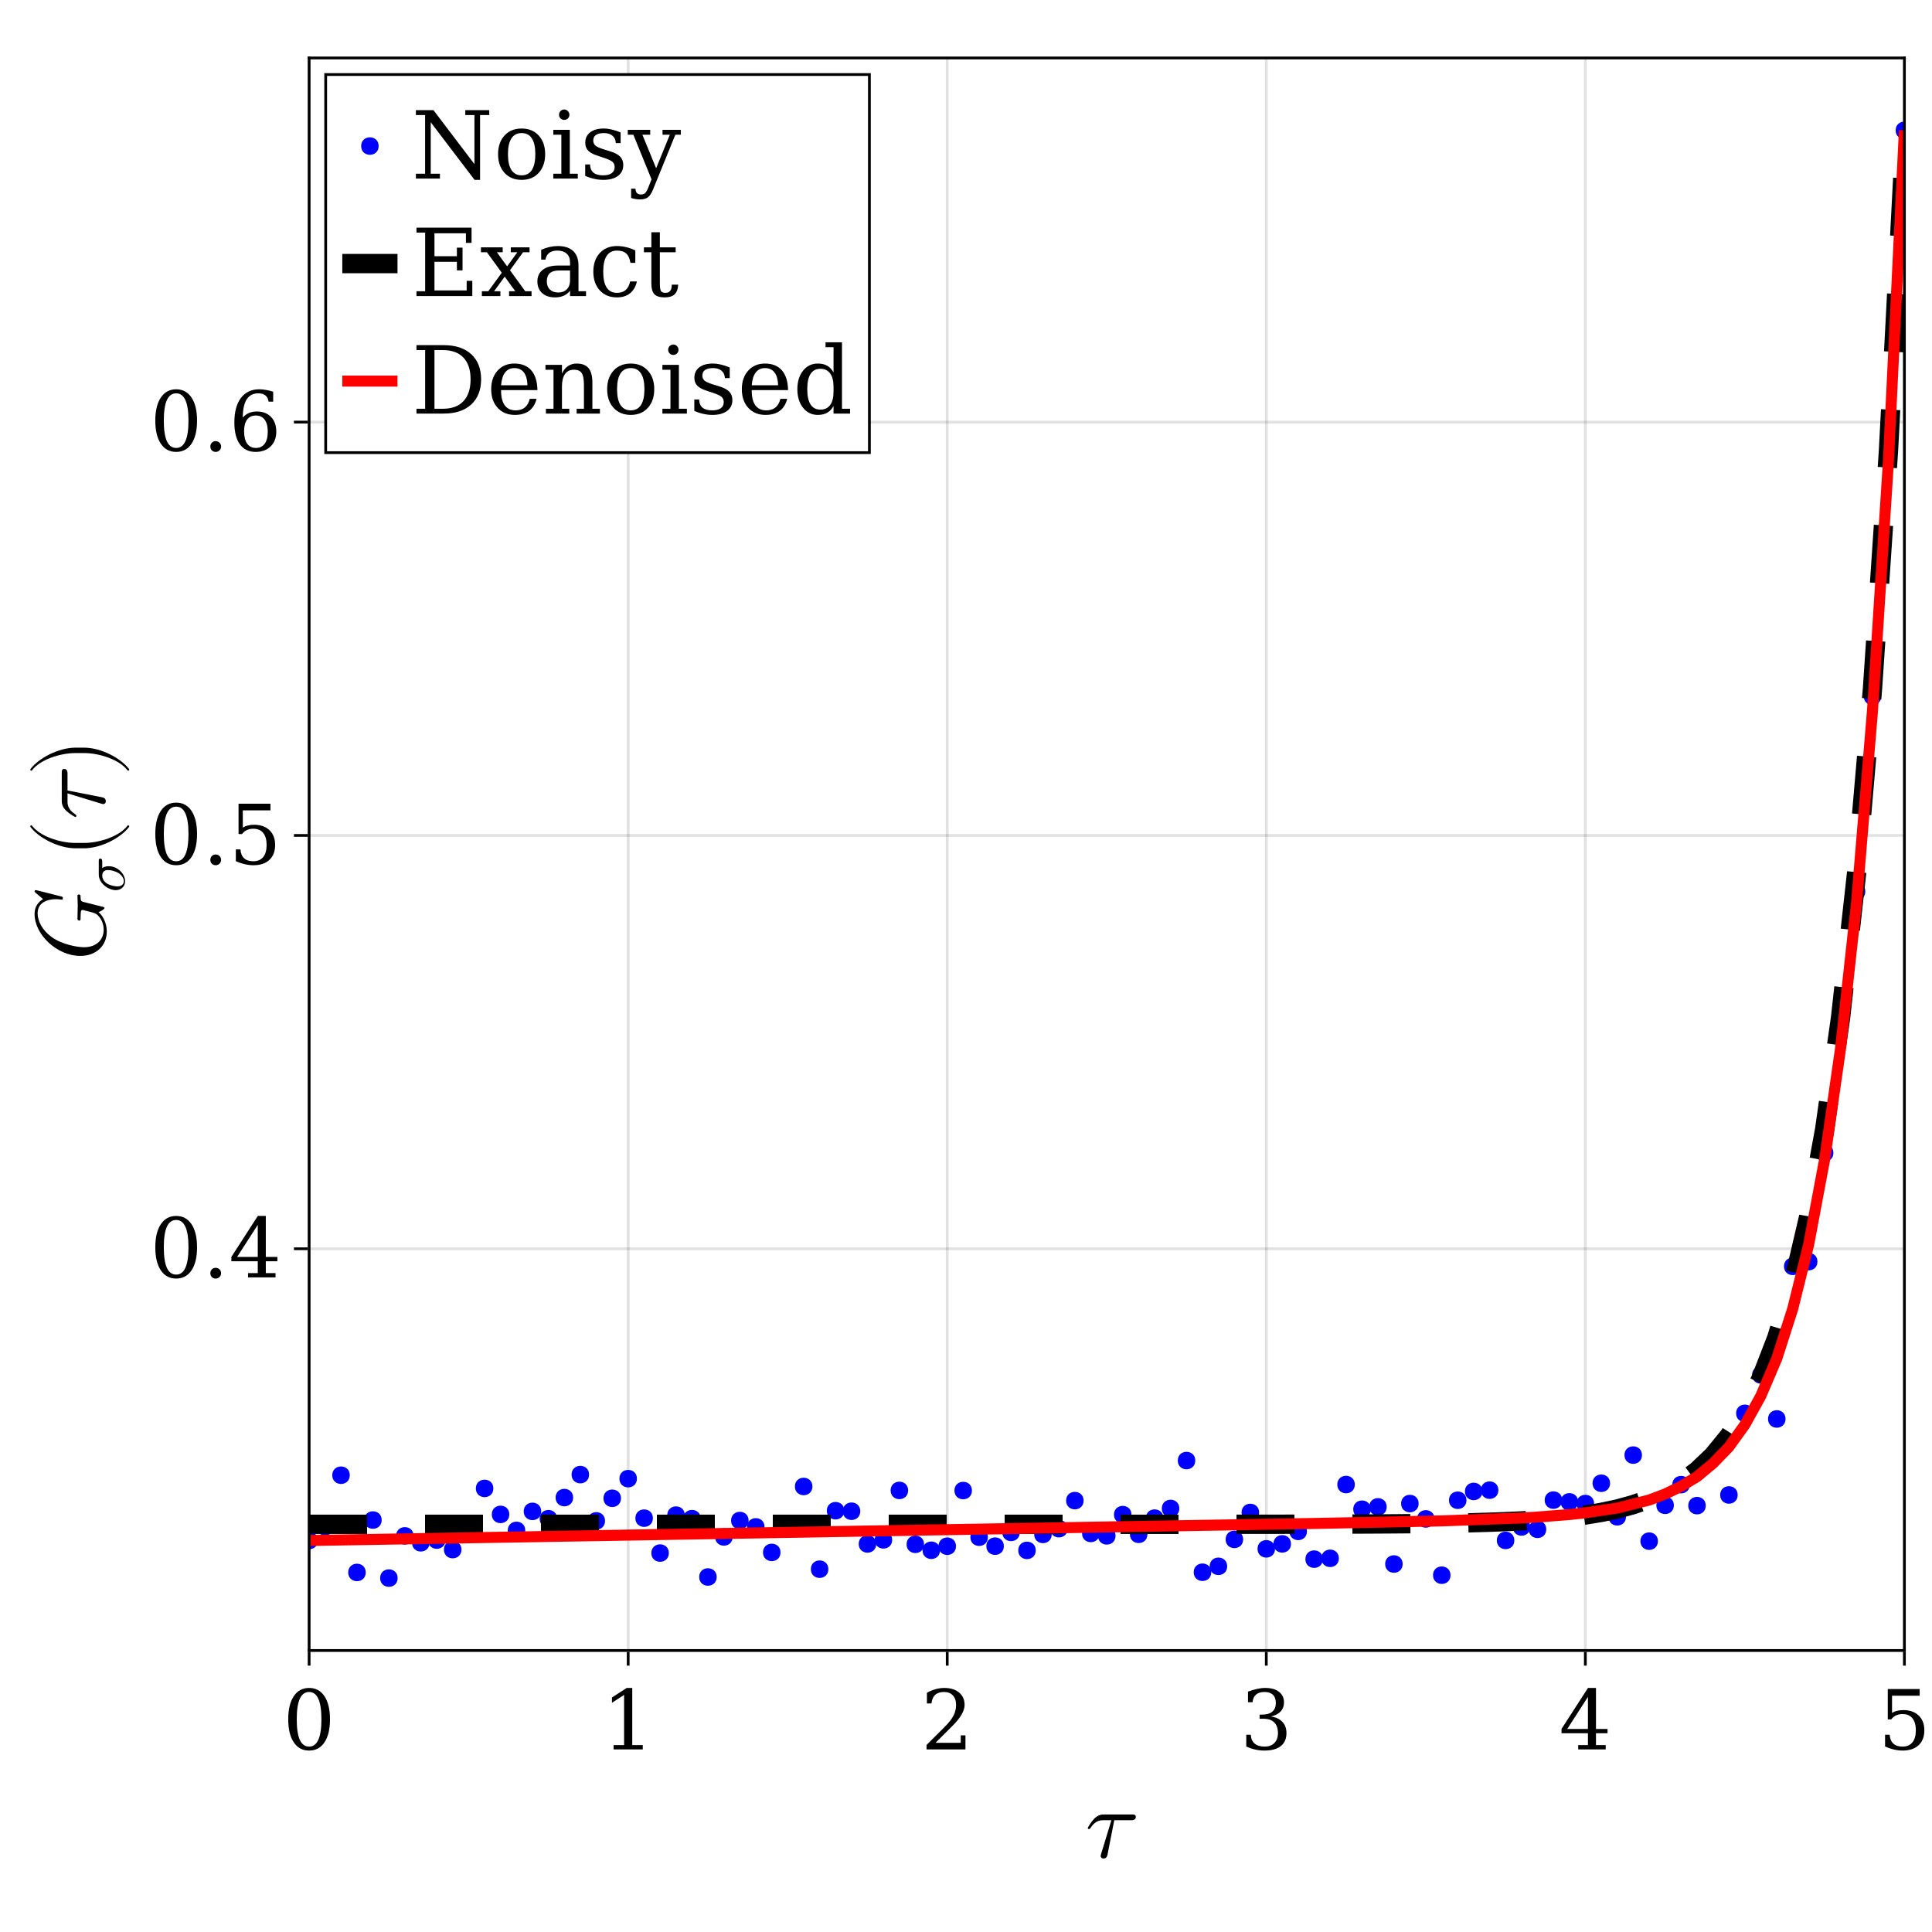 <?xml version="1.0" encoding="UTF-8"?>
<svg xmlns="http://www.w3.org/2000/svg" xmlns:xlink="http://www.w3.org/1999/xlink" width="525" height="525" viewBox="0 0 525 525">
<defs>
<g>
<g id="glyph-0-0-3ac2ca27">
<path d="M 13.797 -10.984 C 13.797 -11.641 13.234 -11.641 12.719 -11.641 L 5.156 -11.641 C 4.609 -11.641 3.562 -11.641 2.375 -10.375 C 1.484 -9.391 0.734 -8.094 0.734 -7.938 C 0.734 -7.938 0.734 -7.672 1.047 -7.672 C 1.266 -7.672 1.328 -7.781 1.484 -7.984 C 2.812 -10.078 4.344 -10.078 4.906 -10.078 L 7.156 -10.078 L 4.516 -1.406 C 4.406 -1.078 4.234 -0.516 4.234 -0.406 C 4.234 -0.109 4.422 0.328 5.016 0.328 C 5.906 0.328 6.047 -0.438 6.125 -0.844 L 7.938 -10.078 L 12.469 -10.078 C 12.828 -10.078 13.797 -10.078 13.797 -10.984 Z M 13.797 -10.984 "/>
</g>
<g id="glyph-1-0-3ac2ca27">
<path d="M 7.156 -0.766 C 8.27 -0.766 9.102 -1.379 9.656 -2.609 C 10.219 -3.836 10.5 -5.695 10.5 -8.188 C 10.5 -10.676 10.219 -12.535 9.656 -13.766 C 9.102 -14.992 8.27 -15.609 7.156 -15.609 C 6.031 -15.609 5.188 -14.992 4.625 -13.766 C 4.07 -12.535 3.797 -10.676 3.797 -8.188 C 3.797 -5.695 4.07 -3.836 4.625 -2.609 C 5.188 -1.379 6.031 -0.766 7.156 -0.766 Z M 7.156 0.312 C 5.375 0.312 3.984 -0.43 2.984 -1.922 C 1.984 -3.41 1.484 -5.5 1.484 -8.188 C 1.484 -10.875 1.984 -12.961 2.984 -14.453 C 3.984 -15.953 5.375 -16.703 7.156 -16.703 C 8.938 -16.703 10.328 -15.953 11.328 -14.453 C 12.328 -12.961 12.828 -10.875 12.828 -8.188 C 12.828 -5.5 12.328 -3.41 11.328 -1.922 C 10.328 -0.43 8.938 0.312 7.156 0.312 Z M 7.156 0.312 "/>
</g>
<g id="glyph-1-1-3ac2ca27">
<path d="M 2.125 -1.141 C 2.125 -1.555 2.258 -1.906 2.531 -2.188 C 2.812 -2.469 3.16 -2.609 3.578 -2.609 C 3.984 -2.609 4.328 -2.469 4.609 -2.188 C 4.898 -1.906 5.047 -1.555 5.047 -1.141 C 5.047 -0.734 4.898 -0.391 4.609 -0.109 C 4.328 0.172 3.984 0.312 3.578 0.312 C 3.16 0.312 2.812 0.172 2.531 -0.109 C 2.258 -0.391 2.125 -0.734 2.125 -1.141 Z M 2.125 -1.141 "/>
</g>
<g id="glyph-2-0-3ac2ca27">
<path d="M 3.203 0 L 3.203 -1.172 L 6.047 -1.172 L 6.047 -14.812 L 2.75 -12.672 L 2.75 -14.109 L 6.75 -16.703 L 8.266 -16.703 L 8.266 -1.172 L 11.125 -1.172 L 11.125 0 Z M 3.203 0 "/>
</g>
<g id="glyph-3-0-3ac2ca27">
<path d="M 2.875 -12.484 L 1.641 -12.484 L 1.641 -15.406 C 2.43 -15.832 3.223 -16.156 4.016 -16.375 C 4.805 -16.594 5.582 -16.703 6.344 -16.703 C 8.051 -16.703 9.398 -16.285 10.391 -15.453 C 11.379 -14.629 11.875 -13.504 11.875 -12.078 C 11.875 -10.473 10.754 -8.555 8.516 -6.328 C 8.336 -6.16 8.207 -6.031 8.125 -5.938 L 3.984 -1.797 L 10.828 -1.797 L 10.828 -3.828 L 12.109 -3.828 L 12.109 0 L 1.531 0 L 1.531 -1.203 L 6.5 -6.156 C 7.602 -7.258 8.391 -8.27 8.859 -9.188 C 9.328 -10.102 9.562 -11.066 9.562 -12.078 C 9.562 -13.191 9.27 -14.055 8.688 -14.672 C 8.113 -15.297 7.32 -15.609 6.312 -15.609 C 5.27 -15.609 4.461 -15.348 3.891 -14.828 C 3.316 -14.305 2.977 -13.523 2.875 -12.484 Z M 2.875 -12.484 "/>
</g>
<g id="glyph-3-1-3ac2ca27">
<path d="M 7.859 -5.562 L 7.859 -14.281 L 2.25 -5.562 Z M 12.688 0 L 5.219 0 L 5.219 -1.172 L 7.859 -1.172 L 7.859 -4.391 L 0.688 -4.391 L 0.688 -5.578 L 7.875 -16.703 L 10.047 -16.703 L 10.047 -5.562 L 13.188 -5.562 L 13.188 -4.391 L 10.047 -4.391 L 10.047 -1.172 L 12.688 -1.172 Z M 12.688 0 "/>
</g>
<g id="glyph-3-2-3ac2ca27">
<path d="M 11.312 -16.406 L 11.312 -14.594 L 3.797 -14.594 L 3.797 -9.906 C 4.18 -10.164 4.629 -10.359 5.141 -10.484 C 5.648 -10.617 6.219 -10.688 6.844 -10.688 C 8.613 -10.688 10.008 -10.195 11.031 -9.219 C 12.062 -8.238 12.578 -6.898 12.578 -5.203 C 12.578 -3.461 12.055 -2.109 11.016 -1.141 C 9.984 -0.172 8.531 0.312 6.656 0.312 C 5.906 0.312 5.133 0.219 4.344 0.031 C 3.551 -0.145 2.738 -0.422 1.906 -0.797 L 1.906 -3.984 L 3.156 -3.984 C 3.219 -2.941 3.547 -2.145 4.141 -1.594 C 4.742 -1.039 5.582 -0.766 6.656 -0.766 C 7.812 -0.766 8.703 -1.145 9.328 -1.906 C 9.953 -2.664 10.266 -3.766 10.266 -5.203 C 10.266 -6.617 9.953 -7.707 9.328 -8.469 C 8.711 -9.227 7.82 -9.609 6.656 -9.609 C 6 -9.609 5.414 -9.488 4.906 -9.25 C 4.406 -9.02 3.961 -8.656 3.578 -8.156 L 2.641 -8.156 L 2.641 -16.406 Z M 11.312 -16.406 "/>
</g>
<g id="glyph-3-3-3ac2ca27">
<path d="M 7.359 -0.766 C 8.391 -0.766 9.18 -1.145 9.734 -1.906 C 10.297 -2.664 10.578 -3.754 10.578 -5.172 C 10.578 -6.598 10.297 -7.688 9.734 -8.438 C 9.18 -9.195 8.391 -9.578 7.359 -9.578 C 6.316 -9.578 5.52 -9.211 4.969 -8.484 C 4.414 -7.754 4.141 -6.695 4.141 -5.312 C 4.141 -3.852 4.414 -2.727 4.969 -1.938 C 5.531 -1.156 6.328 -0.766 7.359 -0.766 Z M 3.781 -9.031 C 4.281 -9.582 4.844 -9.992 5.469 -10.266 C 6.102 -10.535 6.816 -10.672 7.609 -10.672 C 9.234 -10.672 10.52 -10.176 11.469 -9.188 C 12.414 -8.207 12.891 -6.867 12.891 -5.172 C 12.891 -3.516 12.379 -2.188 11.359 -1.188 C 10.336 -0.188 8.973 0.312 7.266 0.312 C 5.422 0.312 4 -0.375 3 -1.75 C 2 -3.133 1.5 -5.109 1.5 -7.672 C 1.5 -10.535 2.086 -12.754 3.266 -14.328 C 4.453 -15.91 6.117 -16.703 8.266 -16.703 C 8.836 -16.703 9.441 -16.645 10.078 -16.531 C 10.723 -16.426 11.379 -16.266 12.047 -16.047 L 12.047 -13.344 L 10.797 -13.344 C 10.711 -14.082 10.43 -14.645 9.953 -15.031 C 9.473 -15.414 8.832 -15.609 8.031 -15.609 C 6.613 -15.609 5.555 -15.066 4.859 -13.984 C 4.16 -12.91 3.801 -11.258 3.781 -9.031 Z M 3.781 -9.031 "/>
</g>
<g id="glyph-4-0-3ac2ca27">
<path d="M 2.188 -15.703 C 3.039 -16.023 3.859 -16.27 4.641 -16.438 C 5.43 -16.613 6.172 -16.703 6.859 -16.703 C 8.461 -16.703 9.711 -16.352 10.609 -15.656 C 11.516 -14.969 11.969 -14.008 11.969 -12.781 C 11.969 -11.789 11.656 -10.961 11.031 -10.297 C 10.414 -9.641 9.535 -9.191 8.391 -8.953 C 9.742 -8.766 10.789 -8.273 11.531 -7.484 C 12.27 -6.703 12.641 -5.68 12.641 -4.422 C 12.641 -2.891 12.125 -1.719 11.094 -0.906 C 10.07 -0.094 8.594 0.312 6.656 0.312 C 5.801 0.312 4.961 0.219 4.141 0.031 C 3.328 -0.145 2.52 -0.422 1.719 -0.797 L 1.719 -3.984 L 2.938 -3.984 C 3.008 -2.922 3.363 -2.117 4 -1.578 C 4.645 -1.035 5.547 -0.766 6.703 -0.766 C 7.816 -0.766 8.695 -1.086 9.344 -1.734 C 10 -2.391 10.328 -3.281 10.328 -4.406 C 10.328 -5.695 9.992 -6.672 9.328 -7.328 C 8.66 -7.992 7.68 -8.328 6.391 -8.328 L 5.344 -8.328 L 5.344 -9.453 L 5.906 -9.453 C 7.188 -9.453 8.145 -9.719 8.781 -10.25 C 9.426 -10.781 9.75 -11.578 9.75 -12.641 C 9.75 -13.598 9.484 -14.332 8.953 -14.844 C 8.422 -15.352 7.664 -15.609 6.688 -15.609 C 5.695 -15.609 4.926 -15.375 4.375 -14.906 C 3.832 -14.438 3.516 -13.742 3.422 -12.828 L 2.188 -12.828 Z M 2.188 -15.703 "/>
</g>
<g id="glyph-5-0-3ac2ca27">
<path d="M -7.016 -20.734 C -7.234 -20.734 -7.375 -20.625 -7.375 -20.391 C -7.375 -19.547 -7.297 -18.625 -7.297 -17.766 C -7.297 -16.609 -7.375 -15.391 -7.375 -14.234 C -7.375 -14.016 -7.375 -13.656 -6.828 -13.656 C -6.531 -13.656 -6.531 -13.953 -6.531 -14.359 L -6.531 -14.578 C -6.531 -14.938 -6.5 -15.391 -6.484 -15.734 C -6.406 -16.312 -6.375 -16.531 -6 -16.531 C -5.891 -16.531 -5.828 -16.531 -5.078 -16.312 C -2.672 -15.719 -2.375 -15.656 -1.625 -14.844 C -0.562 -13.688 -0.25 -12.203 -0.25 -11.172 C -0.25 -8.609 -2.031 -6.406 -5.609 -6.406 C -7.188 -6.406 -11.469 -7.047 -14.469 -9.234 C -16.953 -11.062 -18.203 -13.547 -18.203 -15.641 C -18.203 -18.5 -15.609 -19.469 -13.25 -19.469 C -12.562 -19.469 -11.688 -19.328 -11.609 -19.328 C -11.344 -19.328 -11.344 -19.609 -11.344 -19.734 C -11.344 -20.031 -11.359 -20.109 -11.828 -20.219 L -18.391 -21.875 C -18.5 -21.891 -18.656 -21.922 -18.766 -21.922 C -18.766 -21.922 -19.031 -21.891 -19.031 -21.625 C -19.031 -21.625 -19.031 -21.438 -18.734 -21.188 L -16.734 -19.5 C -18.609 -18.328 -19.031 -16.766 -19.031 -15.422 C -19.031 -9.859 -12.953 -4.047 -6.609 -4.047 C -2.266 -4.047 0.594 -6.859 0.594 -10.688 C 0.594 -13.172 -0.641 -15.141 -1.641 -15.938 C -1 -16.172 -0.031 -16.766 -0.031 -17.062 C -0.031 -17.25 -0.188 -17.312 -0.484 -17.391 L -5.641 -18.688 C -6.266 -18.844 -6.531 -18.906 -6.531 -20.094 C -6.531 -20.438 -6.531 -20.734 -7.016 -20.734 Z M -7.016 -20.734 "/>
</g>
<g id="glyph-6-0-3ac2ca27">
<path d="M -6.594 -9.188 C -6.984 -9.188 -6.984 -8.844 -6.984 -8.562 L -6.984 -4.859 C -6.984 -2.422 -4.312 -0.609 -2.375 -0.609 C -0.953 -0.609 0.172 -1.578 0.172 -3.047 C 0.172 -4.953 -1.781 -7.109 -4.281 -7.109 C -4.547 -7.109 -5.328 -7.109 -6.047 -6.609 L -6.047 -8.391 C -6.047 -8.609 -6.047 -9.188 -6.594 -9.188 Z M -4.469 -6.078 C -3.703 -6.078 -2.375 -5.75 -1.562 -5.203 C -0.594 -4.562 -0.172 -3.688 -0.172 -3.062 C -0.172 -2.266 -0.766 -1.625 -1.922 -1.625 C -2.422 -1.625 -3.75 -1.812 -4.703 -2.375 C -5.812 -3.062 -6.047 -4.031 -6.047 -4.578 C -6.047 -5.953 -4.969 -6.078 -4.469 -6.078 Z M -4.469 -6.078 "/>
</g>
<g id="glyph-7-0-3ac2ca27">
<path d="M 6.422 -8.969 C 6.344 -8.969 6.266 -8.906 6.203 -8.859 C 4.109 -6.047 -1.297 -4.188 -5.609 -4.188 L -7.891 -4.188 C -12.203 -4.188 -17.609 -6.047 -19.703 -8.859 C -19.766 -8.906 -19.844 -8.969 -19.922 -8.969 C -20.062 -8.969 -20.203 -8.828 -20.203 -8.688 C -20.203 -8.641 -20.172 -8.594 -20.141 -8.531 C -17.906 -5.562 -12.5 -2.734 -7.891 -2.734 L -5.609 -2.734 C -1 -2.734 4.406 -5.562 6.641 -8.531 C 6.672 -8.594 6.703 -8.641 6.703 -8.688 C 6.703 -8.828 6.562 -8.969 6.422 -8.969 Z M 6.422 -8.969 "/>
</g>
<g id="glyph-8-0-3ac2ca27">
<path d="M -10.984 -13.797 C -11.641 -13.797 -11.641 -13.234 -11.641 -12.719 L -11.641 -5.156 C -11.641 -4.609 -11.641 -3.562 -10.375 -2.375 C -9.391 -1.484 -8.094 -0.734 -7.938 -0.734 C -7.938 -0.734 -7.672 -0.734 -7.672 -1.047 C -7.672 -1.266 -7.781 -1.328 -7.984 -1.484 C -10.078 -2.812 -10.078 -4.344 -10.078 -4.906 L -10.078 -7.156 L -1.406 -4.516 C -1.078 -4.406 -0.516 -4.234 -0.406 -4.234 C -0.109 -4.234 0.328 -4.422 0.328 -5.016 C 0.328 -5.906 -0.438 -6.047 -0.844 -6.125 L -10.078 -7.938 L -10.078 -12.469 C -10.078 -12.828 -10.078 -13.797 -10.984 -13.797 Z M -10.984 -13.797 "/>
</g>
<g id="glyph-9-0-3ac2ca27">
<path d="M -5.609 -7.781 L -7.891 -7.781 C -12.5 -7.781 -17.906 -4.938 -20.141 -1.969 C -20.172 -1.922 -20.203 -1.859 -20.203 -1.812 C -20.203 -1.672 -20.062 -1.531 -19.922 -1.531 C -19.844 -1.531 -19.766 -1.594 -19.703 -1.641 C -17.609 -4.453 -12.203 -6.312 -7.891 -6.312 L -5.609 -6.312 C -1.297 -6.312 4.109 -4.453 6.203 -1.641 C 6.266 -1.594 6.344 -1.531 6.422 -1.531 C 6.562 -1.531 6.703 -1.672 6.703 -1.812 C 6.703 -1.859 6.672 -1.922 6.641 -1.969 C 4.406 -4.938 -1 -7.781 -5.609 -7.781 Z M -5.609 -7.781 "/>
</g>
<g id="glyph-10-0-3ac2ca27">
<path d="M 7.156 -0.766 C 8.27 -0.766 9.102 -1.379 9.656 -2.609 C 10.219 -3.836 10.5 -5.695 10.5 -8.188 C 10.5 -10.676 10.219 -12.535 9.656 -13.766 C 9.102 -14.992 8.27 -15.609 7.156 -15.609 C 6.031 -15.609 5.188 -14.992 4.625 -13.766 C 4.07 -12.535 3.797 -10.676 3.797 -8.188 C 3.797 -5.695 4.07 -3.836 4.625 -2.609 C 5.188 -1.379 6.031 -0.766 7.156 -0.766 Z M 7.156 0.312 C 5.375 0.312 3.984 -0.43 2.984 -1.922 C 1.984 -3.41 1.484 -5.5 1.484 -8.188 C 1.484 -10.875 1.984 -12.961 2.984 -14.453 C 3.984 -15.953 5.375 -16.703 7.156 -16.703 C 8.938 -16.703 10.328 -15.953 11.328 -14.453 C 12.328 -12.961 12.828 -10.875 12.828 -8.188 C 12.828 -5.5 12.328 -3.41 11.328 -1.922 C 10.328 -0.43 8.938 0.312 7.156 0.312 Z M 7.156 0.312 "/>
</g>
<g id="glyph-11-0-3ac2ca27">
<path d="M 2.125 -1.141 C 2.125 -1.555 2.258 -1.906 2.531 -2.188 C 2.812 -2.469 3.16 -2.609 3.578 -2.609 C 3.984 -2.609 4.328 -2.469 4.609 -2.188 C 4.898 -1.906 5.047 -1.555 5.047 -1.141 C 5.047 -0.734 4.898 -0.391 4.609 -0.109 C 4.328 0.172 3.984 0.312 3.578 0.312 C 3.16 0.312 2.812 0.172 2.531 -0.109 C 2.258 -0.391 2.125 -0.734 2.125 -1.141 Z M 2.125 -1.141 "/>
</g>
<g id="glyph-12-0-3ac2ca27">
<path d="M 7.859 -5.562 L 7.859 -14.281 L 2.25 -5.562 Z M 12.688 0 L 5.219 0 L 5.219 -1.172 L 7.859 -1.172 L 7.859 -4.391 L 0.688 -4.391 L 0.688 -5.578 L 7.875 -16.703 L 10.047 -16.703 L 10.047 -5.562 L 13.188 -5.562 L 13.188 -4.391 L 10.047 -4.391 L 10.047 -1.172 L 12.688 -1.172 Z M 12.688 0 "/>
</g>
<g id="glyph-13-0-3ac2ca27">
<path d="M 7.156 -0.766 C 8.27 -0.766 9.102 -1.379 9.656 -2.609 C 10.219 -3.836 10.5 -5.695 10.5 -8.188 C 10.5 -10.676 10.219 -12.535 9.656 -13.766 C 9.102 -14.992 8.27 -15.609 7.156 -15.609 C 6.031 -15.609 5.188 -14.992 4.625 -13.766 C 4.07 -12.535 3.797 -10.676 3.797 -8.188 C 3.797 -5.695 4.07 -3.836 4.625 -2.609 C 5.188 -1.379 6.031 -0.766 7.156 -0.766 Z M 7.156 0.312 C 5.375 0.312 3.984 -0.43 2.984 -1.922 C 1.984 -3.41 1.484 -5.5 1.484 -8.188 C 1.484 -10.875 1.984 -12.961 2.984 -14.453 C 3.984 -15.953 5.375 -16.703 7.156 -16.703 C 8.938 -16.703 10.328 -15.953 11.328 -14.453 C 12.328 -12.961 12.828 -10.875 12.828 -8.188 C 12.828 -5.5 12.328 -3.41 11.328 -1.922 C 10.328 -0.43 8.938 0.312 7.156 0.312 Z M 7.156 0.312 "/>
</g>
<g id="glyph-14-0-3ac2ca27">
<path d="M 1.25 0 L 1.25 -1.312 L 3.75 -1.312 L 3.75 -17.25 L 1.25 -17.25 L 1.25 -18.594 L 6.016 -18.594 L 17.156 -3.922 L 17.156 -17.25 L 14.672 -17.25 L 14.672 -18.594 L 21.188 -18.594 L 21.188 -17.25 L 18.688 -17.25 L 18.688 0.359 L 17.188 0.359 L 5.281 -15.297 L 5.281 -1.312 L 7.781 -1.312 L 7.781 0 Z M 1.25 0 "/>
</g>
<g id="glyph-14-1-3ac2ca27">
<path d="M 2.484 -17.344 C 2.484 -17.727 2.617 -18.062 2.891 -18.344 C 3.172 -18.625 3.504 -18.766 3.891 -18.766 C 4.273 -18.766 4.602 -18.625 4.875 -18.344 C 5.156 -18.062 5.297 -17.727 5.297 -17.344 C 5.297 -16.957 5.16 -16.625 4.891 -16.344 C 4.617 -16.07 4.285 -15.938 3.891 -15.938 C 3.504 -15.938 3.172 -16.07 2.891 -16.344 C 2.617 -16.625 2.484 -16.957 2.484 -17.344 Z M 5.406 -1.312 L 7.578 -1.312 L 7.578 0 L 0.922 0 L 0.922 -1.312 L 3.109 -1.312 L 3.109 -11.906 L 0.922 -11.906 L 0.922 -13.234 L 5.406 -13.234 Z M 5.406 -1.312 "/>
</g>
<g id="glyph-15-0-3ac2ca27">
<path d="M 7.672 -0.875 C 8.898 -0.875 9.828 -1.359 10.453 -2.328 C 11.078 -3.297 11.391 -4.727 11.391 -6.625 C 11.391 -8.52 11.078 -9.945 10.453 -10.906 C 9.828 -11.875 8.898 -12.359 7.672 -12.359 C 6.441 -12.359 5.516 -11.875 4.891 -10.906 C 4.266 -9.945 3.953 -8.52 3.953 -6.625 C 3.953 -4.727 4.266 -3.297 4.891 -2.328 C 5.523 -1.359 6.453 -0.875 7.672 -0.875 Z M 7.672 0.359 C 5.742 0.359 4.191 -0.273 3.016 -1.547 C 1.848 -2.828 1.266 -4.52 1.266 -6.625 C 1.266 -8.727 1.848 -10.414 3.016 -11.688 C 4.18 -12.957 5.734 -13.594 7.672 -13.594 C 9.609 -13.594 11.156 -12.957 12.312 -11.688 C 13.477 -10.414 14.062 -8.727 14.062 -6.625 C 14.062 -4.52 13.477 -2.828 12.312 -1.547 C 11.156 -0.273 9.609 0.359 7.672 0.359 Z M 7.672 0.359 "/>
</g>
<g id="glyph-16-0-3ac2ca27">
<path d="M 1.438 -0.734 L 1.438 -3.828 L 2.75 -3.828 C 2.781 -2.836 3.086 -2.098 3.672 -1.609 C 4.266 -1.117 5.133 -0.875 6.281 -0.875 C 7.301 -0.875 8.082 -1.066 8.625 -1.453 C 9.164 -1.836 9.438 -2.398 9.438 -3.141 C 9.438 -3.723 9.238 -4.191 8.844 -4.547 C 8.445 -4.898 7.613 -5.281 6.344 -5.688 L 4.688 -6.25 C 3.551 -6.613 2.727 -7.066 2.219 -7.609 C 1.707 -8.16 1.453 -8.863 1.453 -9.719 C 1.453 -10.926 1.895 -11.875 2.781 -12.562 C 3.676 -13.25 4.906 -13.594 6.469 -13.594 C 7.164 -13.594 7.898 -13.5 8.672 -13.312 C 9.453 -13.133 10.25 -12.875 11.062 -12.531 L 11.062 -9.641 L 9.75 -9.641 C 9.719 -10.492 9.414 -11.16 8.844 -11.641 C 8.281 -12.117 7.516 -12.359 6.547 -12.359 C 5.586 -12.359 4.859 -12.188 4.359 -11.844 C 3.867 -11.508 3.625 -11.004 3.625 -10.328 C 3.625 -9.766 3.812 -9.316 4.188 -8.984 C 4.562 -8.648 5.305 -8.305 6.422 -7.953 L 8.25 -7.391 C 9.5 -7.004 10.398 -6.52 10.953 -5.938 C 11.504 -5.352 11.781 -4.598 11.781 -3.672 C 11.781 -2.422 11.301 -1.438 10.344 -0.719 C 9.383 0 8.062 0.359 6.375 0.359 C 5.52 0.359 4.688 0.266 3.875 0.078 C 3.062 -0.098 2.25 -0.367 1.438 -0.734 Z M 1.438 -0.734 "/>
</g>
<g id="glyph-17-0-3ac2ca27">
<path d="M 5.5 2.422 L 6.375 0.219 L 1.438 -11.906 L -0.078 -11.906 L -0.078 -13.234 L 6.016 -13.234 L 6.016 -11.906 L 3.891 -11.906 L 7.625 -2.797 L 11.344 -11.906 L 9.359 -11.906 L 9.359 -13.234 L 14.328 -13.234 L 14.328 -11.906 L 12.844 -11.906 L 6.781 2.984 C 6.363 4.016 5.898 4.719 5.391 5.094 C 4.891 5.477 4.18 5.672 3.266 5.672 C 2.867 5.672 2.461 5.633 2.047 5.562 C 1.641 5.5 1.234 5.406 0.828 5.281 L 0.828 2.75 L 2 2.75 C 2.039 3.312 2.18 3.711 2.422 3.953 C 2.66 4.203 3.031 4.328 3.531 4.328 C 3.977 4.328 4.344 4.203 4.625 3.953 C 4.906 3.703 5.195 3.191 5.5 2.422 Z M 5.5 2.422 "/>
</g>
<g id="glyph-18-0-3ac2ca27">
<path d="M 1.406 0 L 1.406 -1.312 L 3.766 -1.312 L 3.766 -17.25 L 1.406 -17.25 L 1.406 -18.594 L 16.375 -18.594 L 16.375 -14.453 L 14.844 -14.453 L 14.844 -17.062 L 6.297 -17.062 L 6.297 -10.828 L 12.391 -10.828 L 12.391 -13.156 L 13.922 -13.156 L 13.922 -6.984 L 12.391 -6.984 L 12.391 -9.312 L 6.297 -9.312 L 6.297 -1.531 L 15.047 -1.531 L 15.047 -4.141 L 16.578 -4.141 L 16.578 0 Z M 1.406 0 "/>
</g>
<g id="glyph-18-1-3ac2ca27">
<path d="M 13.109 -3.969 C 12.785 -2.562 12.16 -1.488 11.234 -0.75 C 10.316 -0.008 9.129 0.359 7.672 0.359 C 5.742 0.359 4.191 -0.273 3.016 -1.547 C 1.848 -2.828 1.266 -4.52 1.266 -6.625 C 1.266 -8.738 1.848 -10.426 3.016 -11.688 C 4.191 -12.957 5.742 -13.594 7.672 -13.594 C 8.504 -13.594 9.336 -13.492 10.172 -13.297 C 11.004 -13.109 11.836 -12.812 12.672 -12.406 L 12.672 -9.031 L 11.344 -9.031 C 11.164 -10.188 10.785 -11.031 10.203 -11.562 C 9.617 -12.094 8.781 -12.359 7.688 -12.359 C 6.457 -12.359 5.523 -11.879 4.891 -10.922 C 4.266 -9.961 3.953 -8.531 3.953 -6.625 C 3.953 -4.719 4.266 -3.281 4.891 -2.312 C 5.516 -1.352 6.445 -0.875 7.688 -0.875 C 8.676 -0.875 9.461 -1.129 10.047 -1.641 C 10.641 -2.16 11.047 -2.938 11.266 -3.969 Z M 13.109 -3.969 "/>
</g>
<g id="glyph-18-2-3ac2ca27">
<path d="M 2.75 -11.906 L 0.734 -11.906 L 0.734 -13.234 L 2.75 -13.234 L 2.75 -17.344 L 5.062 -17.344 L 5.062 -13.234 L 9.359 -13.234 L 9.359 -11.906 L 5.062 -11.906 L 5.062 -3.5 C 5.062 -2.375 5.164 -1.656 5.375 -1.344 C 5.594 -1.031 5.992 -0.875 6.578 -0.875 C 7.172 -0.875 7.602 -1.051 7.875 -1.406 C 8.156 -1.758 8.301 -2.328 8.312 -3.109 L 10.047 -3.109 C 9.984 -1.91 9.656 -1.031 9.062 -0.469 C 8.477 0.082 7.582 0.359 6.375 0.359 C 5.051 0.359 4.113 0.066 3.562 -0.516 C 3.02 -1.098 2.75 -2.094 2.75 -3.5 Z M 2.75 -11.906 "/>
</g>
<g id="glyph-19-0-3ac2ca27">
<path d="M 7.422 -8.078 L 10.203 -11.906 L 8.422 -11.906 L 8.422 -13.234 L 13.516 -13.234 L 13.516 -11.906 L 11.75 -11.906 L 8.203 -7.016 L 12.344 -1.312 L 14.062 -1.312 L 14.062 0 L 7.953 0 L 7.953 -1.312 L 9.641 -1.312 L 6.766 -5.281 L 3.875 -1.312 L 5.594 -1.312 L 5.594 0 L 0.562 0 L 0.562 -1.312 L 2.312 -1.312 L 5.969 -6.344 L 1.938 -11.906 L 0.312 -11.906 L 0.312 -13.234 L 6.219 -13.234 L 6.219 -11.906 L 4.641 -11.906 Z M 7.422 -8.078 "/>
</g>
<g id="glyph-20-0-3ac2ca27">
<path d="M 10.141 -4.156 L 10.141 -6.953 L 7.203 -6.953 C 6.055 -6.953 5.207 -6.707 4.656 -6.219 C 4.102 -5.727 3.828 -4.977 3.828 -3.969 C 3.828 -3.051 4.109 -2.32 4.672 -1.781 C 5.234 -1.238 5.992 -0.969 6.953 -0.969 C 7.91 -0.969 8.68 -1.258 9.266 -1.844 C 9.848 -2.438 10.141 -3.207 10.141 -4.156 Z M 12.438 -8.266 L 12.438 -1.312 L 14.484 -1.312 L 14.484 0 L 10.141 0 L 10.141 -1.438 C 9.641 -0.82 9.055 -0.367 8.391 -0.078 C 7.723 0.211 6.945 0.359 6.062 0.359 C 4.594 0.359 3.426 -0.031 2.562 -0.812 C 1.695 -1.594 1.266 -2.645 1.266 -3.969 C 1.266 -5.344 1.758 -6.406 2.75 -7.156 C 3.738 -7.914 5.133 -8.297 6.938 -8.297 L 10.141 -8.297 L 10.141 -9.203 C 10.141 -10.203 9.832 -10.977 9.219 -11.531 C 8.613 -12.082 7.758 -12.359 6.656 -12.359 C 5.75 -12.359 5.023 -12.148 4.484 -11.734 C 3.941 -11.328 3.602 -10.719 3.469 -9.906 L 2.297 -9.906 L 2.297 -12.578 C 3.086 -12.922 3.859 -13.176 4.609 -13.344 C 5.359 -13.508 6.094 -13.594 6.812 -13.594 C 8.645 -13.594 10.039 -13.141 11 -12.234 C 11.957 -11.328 12.438 -10.004 12.438 -8.266 Z M 12.438 -8.266 "/>
</g>
<g id="glyph-21-0-3ac2ca27">
<path d="M 6.297 -1.312 L 8.609 -1.312 C 11.023 -1.312 12.879 -2 14.172 -3.375 C 15.461 -4.758 16.109 -6.738 16.109 -9.312 C 16.109 -11.883 15.461 -13.848 14.172 -15.203 C 12.891 -16.566 11.035 -17.25 8.609 -17.25 L 6.297 -17.25 Z M 1.406 0 L 1.406 -1.312 L 3.766 -1.312 L 3.766 -17.25 L 1.406 -17.25 L 1.406 -18.594 L 8.797 -18.594 C 12.004 -18.594 14.5 -17.773 16.281 -16.141 C 18.07 -14.504 18.969 -12.227 18.969 -9.312 C 18.969 -6.395 18.07 -4.113 16.281 -2.469 C 14.488 -0.82 11.992 0 8.797 0 Z M 1.406 0 "/>
</g>
<g id="glyph-21-1-3ac2ca27">
<path d="M 13.828 -6.375 L 3.953 -6.375 L 3.953 -6.281 C 3.953 -4.488 4.285 -3.141 4.953 -2.234 C 5.629 -1.328 6.625 -0.875 7.938 -0.875 C 8.938 -0.875 9.758 -1.133 10.406 -1.656 C 11.051 -2.188 11.5 -2.973 11.75 -4.016 L 13.594 -4.016 C 13.227 -2.555 12.551 -1.461 11.562 -0.734 C 10.582 -0.004 9.289 0.359 7.688 0.359 C 5.758 0.359 4.207 -0.273 3.031 -1.547 C 1.852 -2.828 1.266 -4.52 1.266 -6.625 C 1.266 -8.719 1.844 -10.398 3 -11.672 C 4.156 -12.953 5.672 -13.594 7.547 -13.594 C 9.547 -13.594 11.082 -12.977 12.156 -11.75 C 13.227 -10.52 13.785 -8.727 13.828 -6.375 Z M 11.125 -7.688 C 11.07 -9.238 10.742 -10.406 10.141 -11.188 C 9.535 -11.969 8.672 -12.359 7.547 -12.359 C 6.492 -12.359 5.66 -11.961 5.047 -11.172 C 4.441 -10.391 4.078 -9.227 3.953 -7.688 Z M 11.125 -7.688 "/>
</g>
<g id="glyph-22-0-3ac2ca27">
<path d="M 1.047 0 L 1.047 -1.312 L 3.109 -1.312 L 3.109 -11.906 L 0.922 -11.906 L 0.922 -13.234 L 5.406 -13.234 L 5.406 -10.875 C 5.82 -11.781 6.367 -12.457 7.047 -12.906 C 7.723 -13.363 8.508 -13.594 9.406 -13.594 C 10.875 -13.594 11.953 -13.172 12.641 -12.328 C 13.328 -11.492 13.672 -10.191 13.672 -8.422 L 13.672 -1.312 L 15.719 -1.312 L 15.719 0 L 9.391 0 L 9.391 -1.312 L 11.375 -1.312 L 11.375 -7.688 C 11.375 -9.312 11.172 -10.422 10.766 -11.016 C 10.367 -11.617 9.672 -11.922 8.672 -11.922 C 7.609 -11.922 6.797 -11.531 6.234 -10.75 C 5.68 -9.977 5.406 -8.852 5.406 -7.375 L 5.406 -1.312 L 7.391 -1.312 L 7.391 0 Z M 1.047 0 "/>
</g>
<g id="glyph-22-1-3ac2ca27">
<path d="M 13.828 -6.375 L 3.953 -6.375 L 3.953 -6.281 C 3.953 -4.488 4.285 -3.141 4.953 -2.234 C 5.629 -1.328 6.625 -0.875 7.938 -0.875 C 8.938 -0.875 9.758 -1.133 10.406 -1.656 C 11.051 -2.188 11.5 -2.973 11.75 -4.016 L 13.594 -4.016 C 13.227 -2.555 12.551 -1.461 11.562 -0.734 C 10.582 -0.004 9.289 0.359 7.688 0.359 C 5.758 0.359 4.207 -0.273 3.031 -1.547 C 1.852 -2.828 1.266 -4.52 1.266 -6.625 C 1.266 -8.719 1.844 -10.398 3 -11.672 C 4.156 -12.953 5.672 -13.594 7.547 -13.594 C 9.547 -13.594 11.082 -12.977 12.156 -11.75 C 13.227 -10.52 13.785 -8.727 13.828 -6.375 Z M 11.125 -7.688 C 11.07 -9.238 10.742 -10.406 10.141 -11.188 C 9.535 -11.969 8.672 -12.359 7.547 -12.359 C 6.492 -12.359 5.66 -11.961 5.047 -11.172 C 4.441 -10.391 4.078 -9.227 3.953 -7.688 Z M 11.125 -7.688 "/>
</g>
<g id="glyph-23-0-3ac2ca27">
<path d="M 7.672 -0.875 C 8.898 -0.875 9.828 -1.359 10.453 -2.328 C 11.078 -3.297 11.391 -4.727 11.391 -6.625 C 11.391 -8.52 11.078 -9.945 10.453 -10.906 C 9.828 -11.875 8.898 -12.359 7.672 -12.359 C 6.441 -12.359 5.516 -11.875 4.891 -10.906 C 4.266 -9.945 3.953 -8.52 3.953 -6.625 C 3.953 -4.727 4.266 -3.297 4.891 -2.328 C 5.523 -1.359 6.453 -0.875 7.672 -0.875 Z M 7.672 0.359 C 5.742 0.359 4.191 -0.273 3.016 -1.547 C 1.848 -2.828 1.266 -4.52 1.266 -6.625 C 1.266 -8.727 1.848 -10.414 3.016 -11.688 C 4.18 -12.957 5.734 -13.594 7.672 -13.594 C 9.609 -13.594 11.156 -12.957 12.312 -11.688 C 13.477 -10.414 14.062 -8.727 14.062 -6.625 C 14.062 -4.52 13.477 -2.828 12.312 -1.547 C 11.156 -0.273 9.609 0.359 7.672 0.359 Z M 7.672 0.359 "/>
</g>
<g id="glyph-23-1-3ac2ca27">
<path d="M 2.484 -17.344 C 2.484 -17.727 2.617 -18.062 2.891 -18.344 C 3.172 -18.625 3.504 -18.766 3.891 -18.766 C 4.273 -18.766 4.602 -18.625 4.875 -18.344 C 5.156 -18.062 5.297 -17.727 5.297 -17.344 C 5.297 -16.957 5.16 -16.625 4.891 -16.344 C 4.617 -16.07 4.285 -15.938 3.891 -15.938 C 3.504 -15.938 3.172 -16.07 2.891 -16.344 C 2.617 -16.625 2.484 -16.957 2.484 -17.344 Z M 5.406 -1.312 L 7.578 -1.312 L 7.578 0 L 0.922 0 L 0.922 -1.312 L 3.109 -1.312 L 3.109 -11.906 L 0.922 -11.906 L 0.922 -13.234 L 5.406 -13.234 Z M 5.406 -1.312 "/>
</g>
<g id="glyph-23-2-3ac2ca27">
<path d="M 1.438 -0.734 L 1.438 -3.828 L 2.75 -3.828 C 2.781 -2.836 3.086 -2.098 3.672 -1.609 C 4.266 -1.117 5.133 -0.875 6.281 -0.875 C 7.301 -0.875 8.082 -1.066 8.625 -1.453 C 9.164 -1.836 9.438 -2.398 9.438 -3.141 C 9.438 -3.723 9.238 -4.191 8.844 -4.547 C 8.445 -4.898 7.613 -5.281 6.344 -5.688 L 4.688 -6.25 C 3.551 -6.613 2.727 -7.066 2.219 -7.609 C 1.707 -8.16 1.453 -8.863 1.453 -9.719 C 1.453 -10.926 1.895 -11.875 2.781 -12.562 C 3.676 -13.25 4.906 -13.594 6.469 -13.594 C 7.164 -13.594 7.898 -13.5 8.672 -13.312 C 9.453 -13.133 10.25 -12.875 11.062 -12.531 L 11.062 -9.641 L 9.75 -9.641 C 9.719 -10.492 9.414 -11.16 8.844 -11.641 C 8.281 -12.117 7.516 -12.359 6.547 -12.359 C 5.586 -12.359 4.859 -12.188 4.359 -11.844 C 3.867 -11.508 3.625 -11.004 3.625 -10.328 C 3.625 -9.766 3.812 -9.316 4.188 -8.984 C 4.562 -8.648 5.305 -8.305 6.422 -7.953 L 8.25 -7.391 C 9.5 -7.004 10.398 -6.52 10.953 -5.938 C 11.504 -5.352 11.781 -4.598 11.781 -3.672 C 11.781 -2.422 11.301 -1.438 10.344 -0.719 C 9.383 0 8.062 0.359 6.375 0.359 C 5.52 0.359 4.688 0.266 3.875 0.078 C 3.062 -0.098 2.25 -0.367 1.438 -0.734 Z M 1.438 -0.734 "/>
</g>
<g id="glyph-23-3-3ac2ca27">
<path d="M 13.391 -1.312 L 15.578 -1.312 L 15.578 0 L 11.094 0 L 11.094 -2.062 C 10.645 -1.238 10.07 -0.629 9.375 -0.234 C 8.688 0.16 7.832 0.359 6.812 0.359 C 5.188 0.359 3.852 -0.285 2.812 -1.578 C 1.781 -2.867 1.266 -4.551 1.266 -6.625 C 1.266 -8.695 1.781 -10.375 2.812 -11.656 C 3.844 -12.945 5.176 -13.594 6.812 -13.594 C 7.832 -13.594 8.688 -13.395 9.375 -13 C 10.07 -12.602 10.645 -11.992 11.094 -11.172 L 11.094 -18.047 L 8.922 -18.047 L 8.922 -19.375 L 13.391 -19.375 Z M 11.094 -5.969 L 11.094 -7.266 C 11.094 -8.859 10.785 -10.07 10.172 -10.906 C 9.566 -11.75 8.68 -12.172 7.516 -12.172 C 6.336 -12.172 5.445 -11.703 4.844 -10.766 C 4.25 -9.836 3.953 -8.457 3.953 -6.625 C 3.953 -4.801 4.25 -3.422 4.844 -2.484 C 5.445 -1.547 6.336 -1.078 7.516 -1.078 C 8.68 -1.078 9.566 -1.492 10.172 -2.328 C 10.785 -3.16 11.094 -4.375 11.094 -5.969 Z M 11.094 -5.969 "/>
</g>
</g>
<clipPath id="clip-0-3ac2ca27">
<path clip-rule="nonzero" d="M 84 416 L 87 416 L 87 421 L 84 421 Z M 84 416 "/>
</clipPath>
<clipPath id="clip-1-3ac2ca27">
<path clip-rule="nonzero" d="M 515 33 L 517.5 33 L 517.5 38 L 515 38 Z M 515 33 "/>
</clipPath>
<clipPath id="clip-2-3ac2ca27">
<path clip-rule="nonzero" d="M 84 24 L 517.5 24 L 517.5 430 L 84 430 Z M 84 24 "/>
</clipPath>
<clipPath id="clip-3-3ac2ca27">
<path clip-rule="nonzero" d="M 84 26 L 517.5 26 L 517.5 428 L 84 428 Z M 84 26 "/>
</clipPath>
</defs>
<rect x="-52.5" y="-52.5" width="630" height="630" fill="rgb(100%, 100%, 100%)" fill-opacity="1"/>
<path fill-rule="nonzero" fill="rgb(100%, 100%, 100%)" fill-opacity="1" d="M 84 448.5 L 517.5 448.5 L 517.5 15.75 L 84 15.75 Z M 84 448.5 "/>
<path fill="none" stroke-width="1" stroke-linecap="butt" stroke-linejoin="miter" stroke="rgb(0%, 0%, 0%)" stroke-opacity="0.12" stroke-miterlimit="1.155" d="M 112 598 L 112 21 " transform="matrix(0.75, 0, 0, 0.75, 0, 0)"/>
<path fill="none" stroke-width="1" stroke-linecap="butt" stroke-linejoin="miter" stroke="rgb(0%, 0%, 0%)" stroke-opacity="0.12" stroke-miterlimit="1.155" d="M 227.599 598 L 227.599 21 " transform="matrix(0.75, 0, 0, 0.75, 0, 0)"/>
<path fill="none" stroke-width="1" stroke-linecap="butt" stroke-linejoin="miter" stroke="rgb(0%, 0%, 0%)" stroke-opacity="0.12" stroke-miterlimit="1.155" d="M 343.198 598 L 343.198 21 " transform="matrix(0.75, 0, 0, 0.75, 0, 0)"/>
<path fill="none" stroke-width="1" stroke-linecap="butt" stroke-linejoin="miter" stroke="rgb(0%, 0%, 0%)" stroke-opacity="0.12" stroke-miterlimit="1.155" d="M 458.802 598 L 458.802 21 " transform="matrix(0.75, 0, 0, 0.75, 0, 0)"/>
<path fill="none" stroke-width="1" stroke-linecap="butt" stroke-linejoin="miter" stroke="rgb(0%, 0%, 0%)" stroke-opacity="0.12" stroke-miterlimit="1.155" d="M 574.401 598 L 574.401 21 " transform="matrix(0.75, 0, 0, 0.75, 0, 0)"/>
<path fill="none" stroke-width="1" stroke-linecap="butt" stroke-linejoin="miter" stroke="rgb(0%, 0%, 0%)" stroke-opacity="0.12" stroke-miterlimit="1.155" d="M 690 598 L 690 21 " transform="matrix(0.75, 0, 0, 0.75, 0, 0)"/>
<path fill="none" stroke-width="1" stroke-linecap="butt" stroke-linejoin="miter" stroke="rgb(0%, 0%, 0%)" stroke-opacity="0.12" stroke-miterlimit="1.155" d="M 112 452.448 L 690 452.448 " transform="matrix(0.75, 0, 0, 0.75, 0, 0)"/>
<path fill="none" stroke-width="1" stroke-linecap="butt" stroke-linejoin="miter" stroke="rgb(0%, 0%, 0%)" stroke-opacity="0.12" stroke-miterlimit="1.155" d="M 112 302.688 L 690 302.688 " transform="matrix(0.75, 0, 0, 0.75, 0, 0)"/>
<path fill="none" stroke-width="1" stroke-linecap="butt" stroke-linejoin="miter" stroke="rgb(0%, 0%, 0%)" stroke-opacity="0.12" stroke-miterlimit="1.155" d="M 112 152.932 L 690 152.932 " transform="matrix(0.75, 0, 0, 0.75, 0, 0)"/>
<g fill="rgb(0%, 0%, 0%)" fill-opacity="1">
<use xlink:href="#glyph-0-0-3ac2ca27" x="294.851" y="504.703"/>
</g>
<g fill="rgb(0%, 0%, 0%)" fill-opacity="1">
<use xlink:href="#glyph-1-0-3ac2ca27" x="76.842" y="475.385"/>
</g>
<g fill="rgb(0%, 0%, 0%)" fill-opacity="1">
<use xlink:href="#glyph-2-0-3ac2ca27" x="163.542" y="475.385"/>
</g>
<g fill="rgb(0%, 0%, 0%)" fill-opacity="1">
<use xlink:href="#glyph-3-0-3ac2ca27" x="250.242" y="475.385"/>
</g>
<g fill="rgb(0%, 0%, 0%)" fill-opacity="1">
<use xlink:href="#glyph-4-0-3ac2ca27" x="336.942" y="475.385"/>
</g>
<g fill="rgb(0%, 0%, 0%)" fill-opacity="1">
<use xlink:href="#glyph-3-1-3ac2ca27" x="423.642" y="475.385"/>
</g>
<g fill="rgb(0%, 0%, 0%)" fill-opacity="1">
<use xlink:href="#glyph-3-2-3ac2ca27" x="510.342" y="475.385"/>
</g>
<g fill="rgb(0%, 0%, 0%)" fill-opacity="1">
<use xlink:href="#glyph-5-0-3ac2ca27" x="28.425" y="263.807"/>
</g>
<g fill="rgb(0%, 0%, 0%)" fill-opacity="1">
<use xlink:href="#glyph-6-0-3ac2ca27" x="33.825" y="242.498"/>
</g>
<g fill="rgb(0%, 0%, 0%)" fill-opacity="1">
<use xlink:href="#glyph-7-0-3ac2ca27" x="28.425" y="233.248"/>
</g>
<g fill="rgb(0%, 0%, 0%)" fill-opacity="1">
<use xlink:href="#glyph-8-0-3ac2ca27" x="28.425" y="222.745"/>
</g>
<g fill="rgb(0%, 0%, 0%)" fill-opacity="1">
<use xlink:href="#glyph-9-0-3ac2ca27" x="28.425" y="210.946"/>
</g>
<g fill="rgb(0%, 0%, 0%)" fill-opacity="1">
<use xlink:href="#glyph-10-0-3ac2ca27" x="40.718" y="347.123"/>
</g>
<g fill="rgb(0%, 0%, 0%)" fill-opacity="1">
<use xlink:href="#glyph-11-0-3ac2ca27" x="55.033" y="347.123"/>
</g>
<g fill="rgb(0%, 0%, 0%)" fill-opacity="1">
<use xlink:href="#glyph-12-0-3ac2ca27" x="62.185" y="347.123"/>
</g>
<g fill="rgb(0%, 0%, 0%)" fill-opacity="1">
<use xlink:href="#glyph-13-0-3ac2ca27" x="40.718" y="234.807"/>
</g>
<g fill="rgb(0%, 0%, 0%)" fill-opacity="1">
<use xlink:href="#glyph-1-1-3ac2ca27" x="55.033" y="234.807"/>
</g>
<g fill="rgb(0%, 0%, 0%)" fill-opacity="1">
<use xlink:href="#glyph-3-2-3ac2ca27" x="62.185" y="234.807"/>
</g>
<g fill="rgb(0%, 0%, 0%)" fill-opacity="1">
<use xlink:href="#glyph-13-0-3ac2ca27" x="40.718" y="122.49"/>
</g>
<g fill="rgb(0%, 0%, 0%)" fill-opacity="1">
<use xlink:href="#glyph-1-1-3ac2ca27" x="55.033" y="122.49"/>
</g>
<g fill="rgb(0%, 0%, 0%)" fill-opacity="1">
<use xlink:href="#glyph-3-3-3ac2ca27" x="62.185" y="122.49"/>
</g>
<g clip-path="url(#clip-0-3ac2ca27)">
<path fill-rule="nonzero" fill="rgb(0%, 0%, 100%)" fill-opacity="1" d="M 86.379 418.613 C 86.379 415.441 81.621 415.441 81.621 418.613 C 81.621 421.785 86.379 421.785 86.379 418.613 Z M 86.379 418.613 "/>
</g>
<path fill-rule="nonzero" fill="rgb(0%, 0%, 100%)" fill-opacity="1" d="M 90.715 414.871 C 90.715 411.699 85.957 411.699 85.957 414.871 C 85.957 418.047 90.715 418.047 90.715 414.871 Z M 90.715 414.871 "/>
<path fill-rule="nonzero" fill="rgb(0%, 0%, 100%)" fill-opacity="1" d="M 95.051 400.875 C 95.051 397.703 90.289 397.703 90.289 400.875 C 90.289 404.047 95.051 404.047 95.051 400.875 Z M 95.051 400.875 "/>
<path fill-rule="nonzero" fill="rgb(0%, 0%, 100%)" fill-opacity="1" d="M 99.383 427.297 C 99.383 424.121 94.625 424.121 94.625 427.297 C 94.625 430.469 99.383 430.469 99.383 427.297 Z M 99.383 427.297 "/>
<path fill-rule="nonzero" fill="rgb(0%, 0%, 100%)" fill-opacity="1" d="M 103.719 413.055 C 103.719 409.883 98.961 409.883 98.961 413.055 C 98.961 416.23 103.719 416.23 103.719 413.055 Z M 103.719 413.055 "/>
<path fill-rule="nonzero" fill="rgb(0%, 0%, 100%)" fill-opacity="1" d="M 108.055 428.828 C 108.055 425.656 103.297 425.656 103.297 428.828 C 103.297 432.004 108.055 432.004 108.055 428.828 Z M 108.055 428.828 "/>
<path fill-rule="nonzero" fill="rgb(0%, 0%, 100%)" fill-opacity="1" d="M 112.391 417.355 C 112.391 414.184 107.629 414.184 107.629 417.355 C 107.629 420.527 112.391 420.527 112.391 417.355 Z M 112.391 417.355 "/>
<path fill-rule="nonzero" fill="rgb(0%, 0%, 100%)" fill-opacity="1" d="M 116.723 419.234 C 116.723 416.062 111.965 416.062 111.965 419.234 C 111.965 422.406 116.723 422.406 116.723 419.234 Z M 116.723 419.234 "/>
<path fill-rule="nonzero" fill="rgb(0%, 0%, 100%)" fill-opacity="1" d="M 121.059 418.5 C 121.059 415.328 116.301 415.328 116.301 418.5 C 116.301 421.672 121.059 421.672 121.059 418.5 Z M 121.059 418.5 "/>
<path fill-rule="nonzero" fill="rgb(0%, 0%, 100%)" fill-opacity="1" d="M 125.395 421.086 C 125.395 417.914 120.637 417.914 120.637 421.086 C 120.637 424.258 125.395 424.258 125.395 421.086 Z M 125.395 421.086 "/>
<path fill-rule="nonzero" fill="rgb(0%, 0%, 100%)" fill-opacity="1" d="M 129.73 416.984 C 129.73 413.812 124.969 413.812 124.969 416.984 C 124.969 420.156 129.73 420.156 129.73 416.984 Z M 129.73 416.984 "/>
<path fill-rule="nonzero" fill="rgb(0%, 0%, 100%)" fill-opacity="1" d="M 134.062 404.461 C 134.062 401.289 129.305 401.289 129.305 404.461 C 129.305 407.633 134.062 407.633 134.062 404.461 Z M 134.062 404.461 "/>
<path fill-rule="nonzero" fill="rgb(0%, 0%, 100%)" fill-opacity="1" d="M 138.398 411.523 C 138.398 408.352 133.641 408.352 133.641 411.523 C 133.641 414.695 138.398 414.695 138.398 411.523 Z M 138.398 411.523 "/>
<path fill-rule="nonzero" fill="rgb(0%, 0%, 100%)" fill-opacity="1" d="M 142.734 415.871 C 142.734 412.699 137.977 412.699 137.977 415.871 C 137.977 419.047 142.734 419.047 142.734 415.871 Z M 142.734 415.871 "/>
<path fill-rule="nonzero" fill="rgb(0%, 0%, 100%)" fill-opacity="1" d="M 147.07 410.703 C 147.07 407.527 142.312 407.527 142.312 410.703 C 142.312 413.875 147.07 413.875 147.07 410.703 Z M 147.07 410.703 "/>
<path fill-rule="nonzero" fill="rgb(0%, 0%, 100%)" fill-opacity="1" d="M 151.406 412.695 C 151.406 409.523 146.645 409.523 146.645 412.695 C 146.645 415.867 151.406 415.867 151.406 412.695 Z M 151.406 412.695 "/>
<path fill-rule="nonzero" fill="rgb(0%, 0%, 100%)" fill-opacity="1" d="M 155.738 406.953 C 155.738 403.781 150.98 403.781 150.98 406.953 C 150.98 410.125 155.738 410.125 155.738 406.953 Z M 155.738 406.953 "/>
<path fill-rule="nonzero" fill="rgb(0%, 0%, 100%)" fill-opacity="1" d="M 160.074 400.707 C 160.074 397.535 155.316 397.535 155.316 400.707 C 155.316 403.883 160.074 403.883 160.074 400.707 Z M 160.074 400.707 "/>
<path fill-rule="nonzero" fill="rgb(0%, 0%, 100%)" fill-opacity="1" d="M 164.41 413.285 C 164.41 410.113 159.652 410.113 159.652 413.285 C 159.652 416.461 164.41 416.461 164.41 413.285 Z M 164.41 413.285 "/>
<path fill-rule="nonzero" fill="rgb(0%, 0%, 100%)" fill-opacity="1" d="M 168.746 407.141 C 168.746 403.969 163.984 403.969 163.984 407.141 C 163.984 410.312 168.746 410.312 168.746 407.141 Z M 168.746 407.141 "/>
<path fill-rule="nonzero" fill="rgb(0%, 0%, 100%)" fill-opacity="1" d="M 173.078 401.805 C 173.078 398.633 168.32 398.633 168.32 401.805 C 168.32 404.98 173.078 404.98 173.078 401.805 Z M 173.078 401.805 "/>
<path fill-rule="nonzero" fill="rgb(0%, 0%, 100%)" fill-opacity="1" d="M 177.414 412.543 C 177.414 409.371 172.656 409.371 172.656 412.543 C 172.656 415.715 177.414 415.715 177.414 412.543 Z M 177.414 412.543 "/>
<path fill-rule="nonzero" fill="rgb(0%, 0%, 100%)" fill-opacity="1" d="M 181.75 422.023 C 181.75 418.852 176.992 418.852 176.992 422.023 C 176.992 425.195 181.75 425.195 181.75 422.023 Z M 181.75 422.023 "/>
<path fill-rule="nonzero" fill="rgb(0%, 0%, 100%)" fill-opacity="1" d="M 186.086 411.719 C 186.086 408.547 181.324 408.547 181.324 411.719 C 181.324 414.895 186.086 414.895 186.086 411.719 Z M 186.086 411.719 "/>
<path fill-rule="nonzero" fill="rgb(0%, 0%, 100%)" fill-opacity="1" d="M 190.418 412.68 C 190.418 409.504 185.66 409.504 185.66 412.68 C 185.66 415.852 190.418 415.852 190.418 412.68 Z M 190.418 412.68 "/>
<path fill-rule="nonzero" fill="rgb(0%, 0%, 100%)" fill-opacity="1" d="M 194.754 428.531 C 194.754 425.359 189.996 425.359 189.996 428.531 C 189.996 431.703 194.754 431.703 194.754 428.531 Z M 194.754 428.531 "/>
<path fill-rule="nonzero" fill="rgb(0%, 0%, 100%)" fill-opacity="1" d="M 199.09 417.645 C 199.09 414.473 194.332 414.473 194.332 417.645 C 194.332 420.816 199.09 420.816 199.09 417.645 Z M 199.09 417.645 "/>
<path fill-rule="nonzero" fill="rgb(0%, 0%, 100%)" fill-opacity="1" d="M 203.426 413.188 C 203.426 410.016 198.664 410.016 198.664 413.188 C 198.664 416.359 203.426 416.359 203.426 413.188 Z M 203.426 413.188 "/>
<path fill-rule="nonzero" fill="rgb(0%, 0%, 100%)" fill-opacity="1" d="M 207.758 414.918 C 207.758 411.746 203 411.746 203 414.918 C 203 418.094 207.758 418.094 207.758 414.918 Z M 207.758 414.918 "/>
<path fill-rule="nonzero" fill="rgb(0%, 0%, 100%)" fill-opacity="1" d="M 212.094 421.852 C 212.094 418.68 207.336 418.68 207.336 421.852 C 207.336 425.023 212.094 425.023 212.094 421.852 Z M 212.094 421.852 "/>
<path fill-rule="nonzero" fill="rgb(0%, 0%, 100%)" fill-opacity="1" d="M 216.43 414.793 C 216.43 411.621 211.672 411.621 211.672 414.793 C 211.672 417.965 216.43 417.965 216.43 414.793 Z M 216.43 414.793 "/>
<path fill-rule="nonzero" fill="rgb(0%, 0%, 100%)" fill-opacity="1" d="M 220.766 403.934 C 220.766 400.758 216.004 400.758 216.004 403.934 C 216.004 407.105 220.766 407.105 220.766 403.934 Z M 220.766 403.934 "/>
<path fill-rule="nonzero" fill="rgb(0%, 0%, 100%)" fill-opacity="1" d="M 225.098 426.406 C 225.098 423.234 220.34 423.234 220.34 426.406 C 220.34 429.582 225.098 429.582 225.098 426.406 Z M 225.098 426.406 "/>
<path fill-rule="nonzero" fill="rgb(0%, 0%, 100%)" fill-opacity="1" d="M 229.434 410.52 C 229.434 407.348 224.676 407.348 224.676 410.52 C 224.676 413.691 229.434 413.691 229.434 410.52 Z M 229.434 410.52 "/>
<path fill-rule="nonzero" fill="rgb(0%, 0%, 100%)" fill-opacity="1" d="M 233.77 410.664 C 233.77 407.488 229.012 407.488 229.012 410.664 C 229.012 413.836 233.77 413.836 233.77 410.664 Z M 233.77 410.664 "/>
<path fill-rule="nonzero" fill="rgb(0%, 0%, 100%)" fill-opacity="1" d="M 238.105 419.547 C 238.105 416.371 233.344 416.371 233.344 419.547 C 233.344 422.719 238.105 422.719 238.105 419.547 Z M 238.105 419.547 "/>
<path fill-rule="nonzero" fill="rgb(0%, 0%, 100%)" fill-opacity="1" d="M 242.438 418.438 C 242.438 415.266 237.68 415.266 237.68 418.438 C 237.68 421.609 242.438 421.609 242.438 418.438 Z M 242.438 418.438 "/>
<path fill-rule="nonzero" fill="rgb(0%, 0%, 100%)" fill-opacity="1" d="M 246.773 405.008 C 246.773 401.832 242.016 401.832 242.016 405.008 C 242.016 408.18 246.773 408.18 246.773 405.008 Z M 246.773 405.008 "/>
<path fill-rule="nonzero" fill="rgb(0%, 0%, 100%)" fill-opacity="1" d="M 251.109 419.652 C 251.109 416.48 246.352 416.48 246.352 419.652 C 246.352 422.824 251.109 422.824 251.109 419.652 Z M 251.109 419.652 "/>
<path fill-rule="nonzero" fill="rgb(0%, 0%, 100%)" fill-opacity="1" d="M 255.445 421.27 C 255.445 418.094 250.688 418.094 250.688 421.27 C 250.688 424.441 255.445 424.441 255.445 421.27 Z M 255.445 421.27 "/>
<path fill-rule="nonzero" fill="rgb(0%, 0%, 100%)" fill-opacity="1" d="M 259.781 420.168 C 259.781 416.996 255.02 416.996 255.02 420.168 C 255.02 423.34 259.781 423.34 259.781 420.168 Z M 259.781 420.168 "/>
<path fill-rule="nonzero" fill="rgb(0%, 0%, 100%)" fill-opacity="1" d="M 264.113 405.039 C 264.113 401.867 259.355 401.867 259.355 405.039 C 259.355 408.215 264.113 408.215 264.113 405.039 Z M 264.113 405.039 "/>
<path fill-rule="nonzero" fill="rgb(0%, 0%, 100%)" fill-opacity="1" d="M 268.449 417.719 C 268.449 414.547 263.691 414.547 263.691 417.719 C 263.691 420.891 268.449 420.891 268.449 417.719 Z M 268.449 417.719 "/>
<path fill-rule="nonzero" fill="rgb(0%, 0%, 100%)" fill-opacity="1" d="M 272.785 420.152 C 272.785 416.98 268.027 416.98 268.027 420.152 C 268.027 423.324 272.785 423.324 272.785 420.152 Z M 272.785 420.152 "/>
<path fill-rule="nonzero" fill="rgb(0%, 0%, 100%)" fill-opacity="1" d="M 277.121 416.414 C 277.121 413.242 272.359 413.242 272.359 416.414 C 272.359 419.586 277.121 419.586 277.121 416.414 Z M 277.121 416.414 "/>
<path fill-rule="nonzero" fill="rgb(0%, 0%, 100%)" fill-opacity="1" d="M 281.453 421.301 C 281.453 418.129 276.695 418.129 276.695 421.301 C 276.695 424.473 281.453 424.473 281.453 421.301 Z M 281.453 421.301 "/>
<path fill-rule="nonzero" fill="rgb(0%, 0%, 100%)" fill-opacity="1" d="M 285.789 416.961 C 285.789 413.789 281.031 413.789 281.031 416.961 C 281.031 420.133 285.789 420.133 285.789 416.961 Z M 285.789 416.961 "/>
<path fill-rule="nonzero" fill="rgb(0%, 0%, 100%)" fill-opacity="1" d="M 290.125 415.402 C 290.125 412.23 285.367 412.23 285.367 415.402 C 285.367 418.574 290.125 418.574 290.125 415.402 Z M 290.125 415.402 "/>
<path fill-rule="nonzero" fill="rgb(0%, 0%, 100%)" fill-opacity="1" d="M 294.461 407.777 C 294.461 404.605 289.699 404.605 289.699 407.777 C 289.699 410.949 294.461 410.949 294.461 407.777 Z M 294.461 407.777 "/>
<path fill-rule="nonzero" fill="rgb(0%, 0%, 100%)" fill-opacity="1" d="M 298.793 416.695 C 298.793 413.523 294.035 413.523 294.035 416.695 C 294.035 419.867 298.793 419.867 298.793 416.695 Z M 298.793 416.695 "/>
<path fill-rule="nonzero" fill="rgb(0%, 0%, 100%)" fill-opacity="1" d="M 303.129 417.352 C 303.129 414.18 298.371 414.18 298.371 417.352 C 298.371 420.523 303.129 420.523 303.129 417.352 Z M 303.129 417.352 "/>
<path fill-rule="nonzero" fill="rgb(0%, 0%, 100%)" fill-opacity="1" d="M 307.465 411.582 C 307.465 408.41 302.707 408.41 302.707 411.582 C 302.707 414.754 307.465 414.754 307.465 411.582 Z M 307.465 411.582 "/>
<path fill-rule="nonzero" fill="rgb(0%, 0%, 100%)" fill-opacity="1" d="M 311.801 416.934 C 311.801 413.762 307.039 413.762 307.039 416.934 C 307.039 420.105 311.801 420.105 311.801 416.934 Z M 311.801 416.934 "/>
<path fill-rule="nonzero" fill="rgb(0%, 0%, 100%)" fill-opacity="1" d="M 316.133 412.531 C 316.133 409.359 311.375 409.359 311.375 412.531 C 311.375 415.707 316.133 415.707 316.133 412.531 Z M 316.133 412.531 "/>
<path fill-rule="nonzero" fill="rgb(0%, 0%, 100%)" fill-opacity="1" d="M 320.469 409.906 C 320.469 406.734 315.711 406.734 315.711 409.906 C 315.711 413.078 320.469 413.078 320.469 409.906 Z M 320.469 409.906 "/>
<path fill-rule="nonzero" fill="rgb(0%, 0%, 100%)" fill-opacity="1" d="M 324.805 396.891 C 324.805 393.719 320.047 393.719 320.047 396.891 C 320.047 400.062 324.805 400.062 324.805 396.891 Z M 324.805 396.891 "/>
<path fill-rule="nonzero" fill="rgb(0%, 0%, 100%)" fill-opacity="1" d="M 329.141 427.242 C 329.141 424.066 324.379 424.066 324.379 427.242 C 324.379 430.414 329.141 430.414 329.141 427.242 Z M 329.141 427.242 "/>
<path fill-rule="nonzero" fill="rgb(0%, 0%, 100%)" fill-opacity="1" d="M 333.473 425.629 C 333.473 422.453 328.715 422.453 328.715 425.629 C 328.715 428.801 333.473 428.801 333.473 425.629 Z M 333.473 425.629 "/>
<path fill-rule="nonzero" fill="rgb(0%, 0%, 100%)" fill-opacity="1" d="M 337.809 418.312 C 337.809 415.137 333.051 415.137 333.051 418.312 C 333.051 421.484 337.809 421.484 337.809 418.312 Z M 337.809 418.312 "/>
<path fill-rule="nonzero" fill="rgb(0%, 0%, 100%)" fill-opacity="1" d="M 342.145 410.996 C 342.145 407.824 337.387 407.824 337.387 410.996 C 337.387 414.168 342.145 414.168 342.145 410.996 Z M 342.145 410.996 "/>
<path fill-rule="nonzero" fill="rgb(0%, 0%, 100%)" fill-opacity="1" d="M 346.48 420.879 C 346.48 417.707 341.719 417.707 341.719 420.879 C 341.719 424.051 346.48 424.051 346.48 420.879 Z M 346.48 420.879 "/>
<path fill-rule="nonzero" fill="rgb(0%, 0%, 100%)" fill-opacity="1" d="M 350.812 419.531 C 350.812 416.359 346.055 416.359 346.055 419.531 C 346.055 422.703 350.812 422.703 350.812 419.531 Z M 350.812 419.531 "/>
<path fill-rule="nonzero" fill="rgb(0%, 0%, 100%)" fill-opacity="1" d="M 355.148 416.145 C 355.148 412.969 350.391 412.969 350.391 416.145 C 350.391 419.316 355.148 419.316 355.148 416.145 Z M 355.148 416.145 "/>
<path fill-rule="nonzero" fill="rgb(0%, 0%, 100%)" fill-opacity="1" d="M 359.484 423.68 C 359.484 420.508 354.727 420.508 354.727 423.68 C 354.727 426.855 359.484 426.855 359.484 423.68 Z M 359.484 423.68 "/>
<path fill-rule="nonzero" fill="rgb(0%, 0%, 100%)" fill-opacity="1" d="M 363.82 423.457 C 363.82 420.281 359.062 420.281 359.062 423.457 C 359.062 426.629 363.82 426.629 363.82 423.457 Z M 363.82 423.457 "/>
<path fill-rule="nonzero" fill="rgb(0%, 0%, 100%)" fill-opacity="1" d="M 368.156 403.406 C 368.156 400.234 363.395 400.234 363.395 403.406 C 363.395 406.582 368.156 406.582 368.156 403.406 Z M 368.156 403.406 "/>
<path fill-rule="nonzero" fill="rgb(0%, 0%, 100%)" fill-opacity="1" d="M 372.488 410.117 C 372.488 406.945 367.73 406.945 367.73 410.117 C 367.73 413.293 372.488 413.293 372.488 410.117 Z M 372.488 410.117 "/>
<path fill-rule="nonzero" fill="rgb(0%, 0%, 100%)" fill-opacity="1" d="M 376.824 409.477 C 376.824 406.305 372.066 406.305 372.066 409.477 C 372.066 412.648 376.824 412.648 376.824 409.477 Z M 376.824 409.477 "/>
<path fill-rule="nonzero" fill="rgb(0%, 0%, 100%)" fill-opacity="1" d="M 381.16 425.004 C 381.16 421.832 376.402 421.832 376.402 425.004 C 376.402 428.176 381.16 428.176 381.16 425.004 Z M 381.16 425.004 "/>
<path fill-rule="nonzero" fill="rgb(0%, 0%, 100%)" fill-opacity="1" d="M 385.496 408.574 C 385.496 405.402 380.734 405.402 380.734 408.574 C 380.734 411.75 385.496 411.75 385.496 408.574 Z M 385.496 408.574 "/>
<path fill-rule="nonzero" fill="rgb(0%, 0%, 100%)" fill-opacity="1" d="M 389.828 412.746 C 389.828 409.57 385.07 409.57 385.07 412.746 C 385.07 415.918 389.828 415.918 389.828 412.746 Z M 389.828 412.746 "/>
<path fill-rule="nonzero" fill="rgb(0%, 0%, 100%)" fill-opacity="1" d="M 394.164 428.043 C 394.164 424.871 389.406 424.871 389.406 428.043 C 389.406 431.215 394.164 431.215 394.164 428.043 Z M 394.164 428.043 "/>
<path fill-rule="nonzero" fill="rgb(0%, 0%, 100%)" fill-opacity="1" d="M 398.5 407.672 C 398.5 404.5 393.742 404.5 393.742 407.672 C 393.742 410.844 398.5 410.844 398.5 407.672 Z M 398.5 407.672 "/>
<path fill-rule="nonzero" fill="rgb(0%, 0%, 100%)" fill-opacity="1" d="M 402.836 405.281 C 402.836 402.105 398.074 402.105 398.074 405.281 C 398.074 408.453 402.836 408.453 402.836 405.281 Z M 402.836 405.281 "/>
<path fill-rule="nonzero" fill="rgb(0%, 0%, 100%)" fill-opacity="1" d="M 407.168 404.934 C 407.168 401.762 402.41 401.762 402.41 404.934 C 402.41 408.105 407.168 408.105 407.168 404.934 Z M 407.168 404.934 "/>
<path fill-rule="nonzero" fill="rgb(0%, 0%, 100%)" fill-opacity="1" d="M 411.504 418.594 C 411.504 415.422 406.746 415.422 406.746 418.594 C 406.746 421.766 411.504 421.766 411.504 418.594 Z M 411.504 418.594 "/>
<path fill-rule="nonzero" fill="rgb(0%, 0%, 100%)" fill-opacity="1" d="M 415.84 414.938 C 415.84 411.766 411.082 411.766 411.082 414.938 C 411.082 418.109 415.84 418.109 415.84 414.938 Z M 415.84 414.938 "/>
<path fill-rule="nonzero" fill="rgb(0%, 0%, 100%)" fill-opacity="1" d="M 420.176 415.574 C 420.176 412.402 415.414 412.402 415.414 415.574 C 415.414 418.746 420.176 418.746 420.176 415.574 Z M 420.176 415.574 "/>
<path fill-rule="nonzero" fill="rgb(0%, 0%, 100%)" fill-opacity="1" d="M 424.508 407.637 C 424.508 404.465 419.75 404.465 419.75 407.637 C 419.75 410.809 424.508 410.809 424.508 407.637 Z M 424.508 407.637 "/>
<path fill-rule="nonzero" fill="rgb(0%, 0%, 100%)" fill-opacity="1" d="M 428.844 408.113 C 428.844 404.941 424.086 404.941 424.086 408.113 C 424.086 411.289 428.844 411.289 428.844 408.113 Z M 428.844 408.113 "/>
<path fill-rule="nonzero" fill="rgb(0%, 0%, 100%)" fill-opacity="1" d="M 433.18 408.574 C 433.18 405.402 428.422 405.402 428.422 408.574 C 428.422 411.746 433.18 411.746 433.18 408.574 Z M 433.18 408.574 "/>
<path fill-rule="nonzero" fill="rgb(0%, 0%, 100%)" fill-opacity="1" d="M 437.516 403.055 C 437.516 399.883 432.754 399.883 432.754 403.055 C 432.754 406.227 437.516 406.227 437.516 403.055 Z M 437.516 403.055 "/>
<path fill-rule="nonzero" fill="rgb(0%, 0%, 100%)" fill-opacity="1" d="M 441.848 412.176 C 441.848 409 437.09 409 437.09 412.176 C 437.09 415.348 441.848 415.348 441.848 412.176 Z M 441.848 412.176 "/>
<path fill-rule="nonzero" fill="rgb(0%, 0%, 100%)" fill-opacity="1" d="M 446.184 395.402 C 446.184 392.23 441.426 392.23 441.426 395.402 C 441.426 398.574 446.184 398.574 446.184 395.402 Z M 446.184 395.402 "/>
<path fill-rule="nonzero" fill="rgb(0%, 0%, 100%)" fill-opacity="1" d="M 450.52 418.793 C 450.52 415.621 445.762 415.621 445.762 418.793 C 445.762 421.969 450.52 421.969 450.52 418.793 Z M 450.52 418.793 "/>
<path fill-rule="nonzero" fill="rgb(0%, 0%, 100%)" fill-opacity="1" d="M 454.855 409.047 C 454.855 405.875 450.094 405.875 450.094 409.047 C 450.094 412.219 454.855 412.219 454.855 409.047 Z M 454.855 409.047 "/>
<path fill-rule="nonzero" fill="rgb(0%, 0%, 100%)" fill-opacity="1" d="M 459.188 403.434 C 459.188 400.262 454.43 400.262 454.43 403.434 C 454.43 406.609 459.188 406.609 459.188 403.434 Z M 459.188 403.434 "/>
<path fill-rule="nonzero" fill="rgb(0%, 0%, 100%)" fill-opacity="1" d="M 463.523 409.141 C 463.523 405.969 458.766 405.969 458.766 409.141 C 458.766 412.312 463.523 412.312 463.523 409.141 Z M 463.523 409.141 "/>
<path fill-rule="nonzero" fill="rgb(0%, 0%, 100%)" fill-opacity="1" d="M 467.859 395.887 C 467.859 392.715 463.102 392.715 463.102 395.887 C 463.102 399.062 467.859 399.062 467.859 395.887 Z M 467.859 395.887 "/>
<path fill-rule="nonzero" fill="rgb(0%, 0%, 100%)" fill-opacity="1" d="M 472.195 406.238 C 472.195 403.066 467.438 403.066 467.438 406.238 C 467.438 409.41 472.195 409.41 472.195 406.238 Z M 472.195 406.238 "/>
<path fill-rule="nonzero" fill="rgb(0%, 0%, 100%)" fill-opacity="1" d="M 476.531 384.055 C 476.531 380.883 471.77 380.883 471.77 384.055 C 471.77 387.227 476.531 387.227 476.531 384.055 Z M 476.531 384.055 "/>
<path fill-rule="nonzero" fill="rgb(0%, 0%, 100%)" fill-opacity="1" d="M 480.863 373.629 C 480.863 370.457 476.105 370.457 476.105 373.629 C 476.105 376.801 480.863 376.801 480.863 373.629 Z M 480.863 373.629 "/>
<path fill-rule="nonzero" fill="rgb(0%, 0%, 100%)" fill-opacity="1" d="M 485.199 385.586 C 485.199 382.414 480.441 382.414 480.441 385.586 C 480.441 388.762 485.199 388.762 485.199 385.586 Z M 485.199 385.586 "/>
<path fill-rule="nonzero" fill="rgb(0%, 0%, 100%)" fill-opacity="1" d="M 489.535 344.117 C 489.535 340.945 484.777 340.945 484.777 344.117 C 484.777 347.289 489.535 347.289 489.535 344.117 Z M 489.535 344.117 "/>
<path fill-rule="nonzero" fill="rgb(0%, 0%, 100%)" fill-opacity="1" d="M 493.871 342.832 C 493.871 339.66 489.109 339.66 489.109 342.832 C 489.109 346.004 493.871 346.004 493.871 342.832 Z M 493.871 342.832 "/>
<path fill-rule="nonzero" fill="rgb(0%, 0%, 100%)" fill-opacity="1" d="M 498.203 313.285 C 498.203 310.109 493.445 310.109 493.445 313.285 C 493.445 316.457 498.203 316.457 498.203 313.285 Z M 498.203 313.285 "/>
<path fill-rule="nonzero" fill="rgb(0%, 0%, 100%)" fill-opacity="1" d="M 502.539 275.215 C 502.539 272.043 497.781 272.043 497.781 275.215 C 497.781 278.387 502.539 278.387 502.539 275.215 Z M 502.539 275.215 "/>
<path fill-rule="nonzero" fill="rgb(0%, 0%, 100%)" fill-opacity="1" d="M 506.875 242.258 C 506.875 239.086 502.117 239.086 502.117 242.258 C 502.117 245.434 506.875 245.434 506.875 242.258 Z M 506.875 242.258 "/>
<path fill-rule="nonzero" fill="rgb(0%, 0%, 100%)" fill-opacity="1" d="M 511.211 189.199 C 511.211 186.027 506.449 186.027 506.449 189.199 C 506.449 192.375 511.211 192.375 511.211 189.199 Z M 511.211 189.199 "/>
<path fill-rule="nonzero" fill="rgb(0%, 0%, 100%)" fill-opacity="1" d="M 515.543 120.969 C 515.543 117.793 510.785 117.793 510.785 120.969 C 510.785 124.141 515.543 124.141 515.543 120.969 Z M 515.543 120.969 "/>
<g clip-path="url(#clip-1-3ac2ca27)">
<path fill-rule="nonzero" fill="rgb(0%, 0%, 100%)" fill-opacity="1" d="M 519.879 35.422 C 519.879 32.246 515.121 32.246 515.121 35.422 C 515.121 38.594 519.879 38.594 519.879 35.422 Z M 519.879 35.422 "/>
</g>
<g clip-path="url(#clip-2-3ac2ca27)">
<path fill="none" stroke-width="7" stroke-linecap="butt" stroke-linejoin="miter" stroke="rgb(0%, 0%, 0%)" stroke-opacity="1" stroke-dasharray="21 21" stroke-miterlimit="2" d="M 112 552.281 L 412.562 552.281 L 418.339 552.276 L 435.682 552.276 L 441.458 552.271 L 447.24 552.271 L 458.802 552.26 L 464.578 552.255 L 476.141 552.234 L 481.922 552.219 L 487.698 552.203 L 493.479 552.182 L 499.26 552.151 L 505.042 552.115 L 510.818 552.068 L 516.599 552.005 L 522.38 551.927 L 528.161 551.828 L 533.938 551.698 L 539.719 551.531 L 545.5 551.318 L 551.281 551.047 L 557.062 550.693 L 562.839 550.245 L 568.62 549.661 L 574.401 548.917 L 580.182 547.964 L 585.958 546.74 L 591.74 545.161 L 597.521 543.141 L 603.302 540.542 L 609.078 537.208 L 614.859 532.927 L 620.641 527.427 L 626.422 520.37 L 632.198 511.307 L 637.979 499.667 L 643.76 484.724 L 649.542 465.536 L 655.318 440.901 L 661.099 409.266 L 666.88 368.641 L 672.661 316.484 L 678.438 249.51 L 684.219 163.516 L 690 53.099 " transform="matrix(0.75, 0, 0, 0.75, 0, 0)"/>
</g>
<g clip-path="url(#clip-3-3ac2ca27)">
<path fill="none" stroke-width="4" stroke-linecap="butt" stroke-linejoin="miter" stroke="rgb(100%, 0%, 0%)" stroke-opacity="1" stroke-miterlimit="2" d="M 112 558.151 L 117.781 558.052 L 123.562 557.958 L 129.339 557.859 L 146.682 557.562 L 152.458 557.469 L 169.802 557.172 L 175.578 557.073 L 181.359 556.974 L 187.141 556.88 L 192.922 556.781 L 198.698 556.682 L 210.26 556.484 L 216.042 556.391 L 221.818 556.292 L 239.161 555.995 L 244.938 555.896 L 250.719 555.802 L 268.062 555.505 L 273.839 555.406 L 279.62 555.307 L 285.401 555.214 L 291.182 555.115 L 296.958 555.016 L 308.521 554.818 L 314.302 554.724 L 320.078 554.625 L 337.422 554.328 L 343.198 554.229 L 348.979 554.135 L 360.542 553.938 L 366.318 553.839 L 372.099 553.74 L 377.88 553.646 L 383.661 553.547 L 389.438 553.448 L 406.781 553.151 L 412.562 553.057 L 418.339 552.958 L 435.682 552.661 L 441.458 552.568 L 458.802 552.271 L 464.578 552.172 L 470.359 552.073 L 476.141 551.979 L 481.922 551.865 L 487.698 551.75 L 505.042 551.406 L 510.818 551.281 L 522.38 551.042 L 528.161 550.833 L 533.938 550.625 L 551.281 550 L 557.062 549.656 L 562.839 549.198 L 568.62 548.745 L 574.401 548.12 L 580.182 547.26 L 585.958 546.406 L 597.521 543.49 L 603.302 541.312 L 609.078 538.521 L 614.859 535.016 L 620.641 530.224 L 626.422 524.245 L 632.198 516.219 L 637.979 505.771 L 643.76 492.229 L 649.542 474.182 L 655.318 450.891 L 661.099 420.089 L 666.88 379.755 L 672.661 327.094 L 678.438 257.521 L 684.219 166.979 L 690 47.229 " transform="matrix(0.75, 0, 0, 0.75, 0, 0)"/>
</g>
<path fill-rule="nonzero" fill="rgb(100%, 100%, 100%)" fill-opacity="1" stroke-width="1" stroke-linecap="butt" stroke-linejoin="miter" stroke="rgb(0%, 0%, 0%)" stroke-opacity="1" stroke-miterlimit="2" d="M 118 164 L 315 164 L 315 27 L 118 27 Z M 118 164 " transform="matrix(0.75, 0, 0, 0.75, 0, 0)"/>
<path fill="none" stroke-width="1" stroke-linecap="butt" stroke-linejoin="miter" stroke="rgb(0%, 0%, 0%)" stroke-opacity="1" stroke-miterlimit="1.155" d="M 112 598.5 L 112 603.5 " transform="matrix(0.75, 0, 0, 0.75, 0, 0)"/>
<path fill="none" stroke-width="1" stroke-linecap="butt" stroke-linejoin="miter" stroke="rgb(0%, 0%, 0%)" stroke-opacity="1" stroke-miterlimit="1.155" d="M 227.599 598.5 L 227.599 603.5 " transform="matrix(0.75, 0, 0, 0.75, 0, 0)"/>
<path fill="none" stroke-width="1" stroke-linecap="butt" stroke-linejoin="miter" stroke="rgb(0%, 0%, 0%)" stroke-opacity="1" stroke-miterlimit="1.155" d="M 343.198 598.5 L 343.198 603.5 " transform="matrix(0.75, 0, 0, 0.75, 0, 0)"/>
<path fill="none" stroke-width="1" stroke-linecap="butt" stroke-linejoin="miter" stroke="rgb(0%, 0%, 0%)" stroke-opacity="1" stroke-miterlimit="1.155" d="M 458.802 598.5 L 458.802 603.5 " transform="matrix(0.75, 0, 0, 0.75, 0, 0)"/>
<path fill="none" stroke-width="1" stroke-linecap="butt" stroke-linejoin="miter" stroke="rgb(0%, 0%, 0%)" stroke-opacity="1" stroke-miterlimit="1.155" d="M 574.401 598.5 L 574.401 603.5 " transform="matrix(0.75, 0, 0, 0.75, 0, 0)"/>
<path fill="none" stroke-width="1" stroke-linecap="butt" stroke-linejoin="miter" stroke="rgb(0%, 0%, 0%)" stroke-opacity="1" stroke-miterlimit="1.155" d="M 690 598.5 L 690 603.5 " transform="matrix(0.75, 0, 0, 0.75, 0, 0)"/>
<path fill="none" stroke-width="1" stroke-linecap="butt" stroke-linejoin="miter" stroke="rgb(0%, 0%, 0%)" stroke-opacity="1" stroke-miterlimit="1.155" d="M 111.5 452.448 L 106.5 452.448 " transform="matrix(0.75, 0, 0, 0.75, 0, 0)"/>
<path fill="none" stroke-width="1" stroke-linecap="butt" stroke-linejoin="miter" stroke="rgb(0%, 0%, 0%)" stroke-opacity="1" stroke-miterlimit="1.155" d="M 111.5 302.688 L 106.5 302.688 " transform="matrix(0.75, 0, 0, 0.75, 0, 0)"/>
<path fill="none" stroke-width="1" stroke-linecap="butt" stroke-linejoin="miter" stroke="rgb(0%, 0%, 0%)" stroke-opacity="1" stroke-miterlimit="1.155" d="M 111.5 152.932 L 106.5 152.932 " transform="matrix(0.75, 0, 0, 0.75, 0, 0)"/>
<path fill-rule="nonzero" fill="rgb(0%, 0%, 100%)" fill-opacity="1" d="M 102.895 39.691 C 102.895 36.52 98.137 36.52 98.137 39.691 C 98.137 42.863 102.895 42.863 102.895 39.691 Z M 102.895 39.691 "/>
<path fill="none" stroke-width="7" stroke-linecap="butt" stroke-linejoin="miter" stroke="rgb(0%, 0%, 0%)" stroke-opacity="1" stroke-dasharray="21 21" stroke-miterlimit="2" d="M 124.021 95.5 L 144.021 95.5 " transform="matrix(0.75, 0, 0, 0.75, 0, 0)"/>
<path fill="none" stroke-width="4" stroke-linecap="butt" stroke-linejoin="miter" stroke="rgb(100%, 0%, 0%)" stroke-opacity="1" stroke-miterlimit="2" d="M 124.021 138.078 L 144.021 138.078 " transform="matrix(0.75, 0, 0, 0.75, 0, 0)"/>
<g fill="rgb(0%, 0%, 0%)" fill-opacity="1">
<use xlink:href="#glyph-14-0-3ac2ca27" x="111.766" y="48.519"/>
</g>
<g fill="rgb(0%, 0%, 0%)" fill-opacity="1">
<use xlink:href="#glyph-15-0-3ac2ca27" x="134.079" y="48.519"/>
</g>
<g fill="rgb(0%, 0%, 0%)" fill-opacity="1">
<use xlink:href="#glyph-14-1-3ac2ca27" x="149.431" y="48.519"/>
</g>
<g fill="rgb(0%, 0%, 0%)" fill-opacity="1">
<use xlink:href="#glyph-16-0-3ac2ca27" x="157.587" y="48.519"/>
</g>
<g fill="rgb(0%, 0%, 0%)" fill-opacity="1">
<use xlink:href="#glyph-17-0-3ac2ca27" x="170.673" y="48.519"/>
</g>
<g fill="rgb(0%, 0%, 0%)" fill-opacity="1">
<use xlink:href="#glyph-18-0-3ac2ca27" x="111.766" y="80.453"/>
</g>
<g fill="rgb(0%, 0%, 0%)" fill-opacity="1">
<use xlink:href="#glyph-19-0-3ac2ca27" x="130.381" y="80.453"/>
</g>
<g fill="rgb(0%, 0%, 0%)" fill-opacity="1">
<use xlink:href="#glyph-20-0-3ac2ca27" x="144.762" y="80.453"/>
</g>
<g fill="rgb(0%, 0%, 0%)" fill-opacity="1">
<use xlink:href="#glyph-18-1-3ac2ca27" x="159.965" y="80.453"/>
</g>
<g fill="rgb(0%, 0%, 0%)" fill-opacity="1">
<use xlink:href="#glyph-18-2-3ac2ca27" x="174.246" y="80.453"/>
</g>
<g fill="rgb(0%, 0%, 0%)" fill-opacity="1">
<use xlink:href="#glyph-21-0-3ac2ca27" x="111.766" y="112.386"/>
</g>
<g fill="rgb(0%, 0%, 0%)" fill-opacity="1">
<use xlink:href="#glyph-21-1-3ac2ca27" x="132.211" y="112.386"/>
</g>
<g fill="rgb(0%, 0%, 0%)" fill-opacity="1">
<use xlink:href="#glyph-22-0-3ac2ca27" x="147.302" y="112.386"/>
</g>
<g fill="rgb(0%, 0%, 0%)" fill-opacity="1">
<use xlink:href="#glyph-23-0-3ac2ca27" x="163.725" y="112.386"/>
</g>
<g fill="rgb(0%, 0%, 0%)" fill-opacity="1">
<use xlink:href="#glyph-23-1-3ac2ca27" x="179.078" y="112.386"/>
</g>
<g fill="rgb(0%, 0%, 0%)" fill-opacity="1">
<use xlink:href="#glyph-23-2-3ac2ca27" x="187.233" y="112.386"/>
</g>
<g fill="rgb(0%, 0%, 0%)" fill-opacity="1">
<use xlink:href="#glyph-22-1-3ac2ca27" x="200.319" y="112.386"/>
</g>
<g fill="rgb(0%, 0%, 0%)" fill-opacity="1">
<use xlink:href="#glyph-23-3-3ac2ca27" x="215.41" y="112.386"/>
</g>
<path fill="none" stroke-width="1" stroke-linecap="butt" stroke-linejoin="miter" stroke="rgb(0%, 0%, 0%)" stroke-opacity="1" stroke-miterlimit="1.155" d="M 111.5 598 L 690.5 598 " transform="matrix(0.75, 0, 0, 0.75, 0, 0)"/>
<path fill="none" stroke-width="1" stroke-linecap="butt" stroke-linejoin="miter" stroke="rgb(0%, 0%, 0%)" stroke-opacity="1" stroke-miterlimit="1.155" d="M 112 598.5 L 112 20.5 " transform="matrix(0.75, 0, 0, 0.75, 0, 0)"/>
<path fill="none" stroke-width="1" stroke-linecap="butt" stroke-linejoin="miter" stroke="rgb(0%, 0%, 0%)" stroke-opacity="1" stroke-miterlimit="1.155" d="M 111.5 21 L 690.5 21 " transform="matrix(0.75, 0, 0, 0.75, 0, 0)"/>
<path fill="none" stroke-width="1" stroke-linecap="butt" stroke-linejoin="miter" stroke="rgb(0%, 0%, 0%)" stroke-opacity="1" stroke-miterlimit="1.155" d="M 690 598.5 L 690 20.5 " transform="matrix(0.75, 0, 0, 0.75, 0, 0)"/>
</svg>
